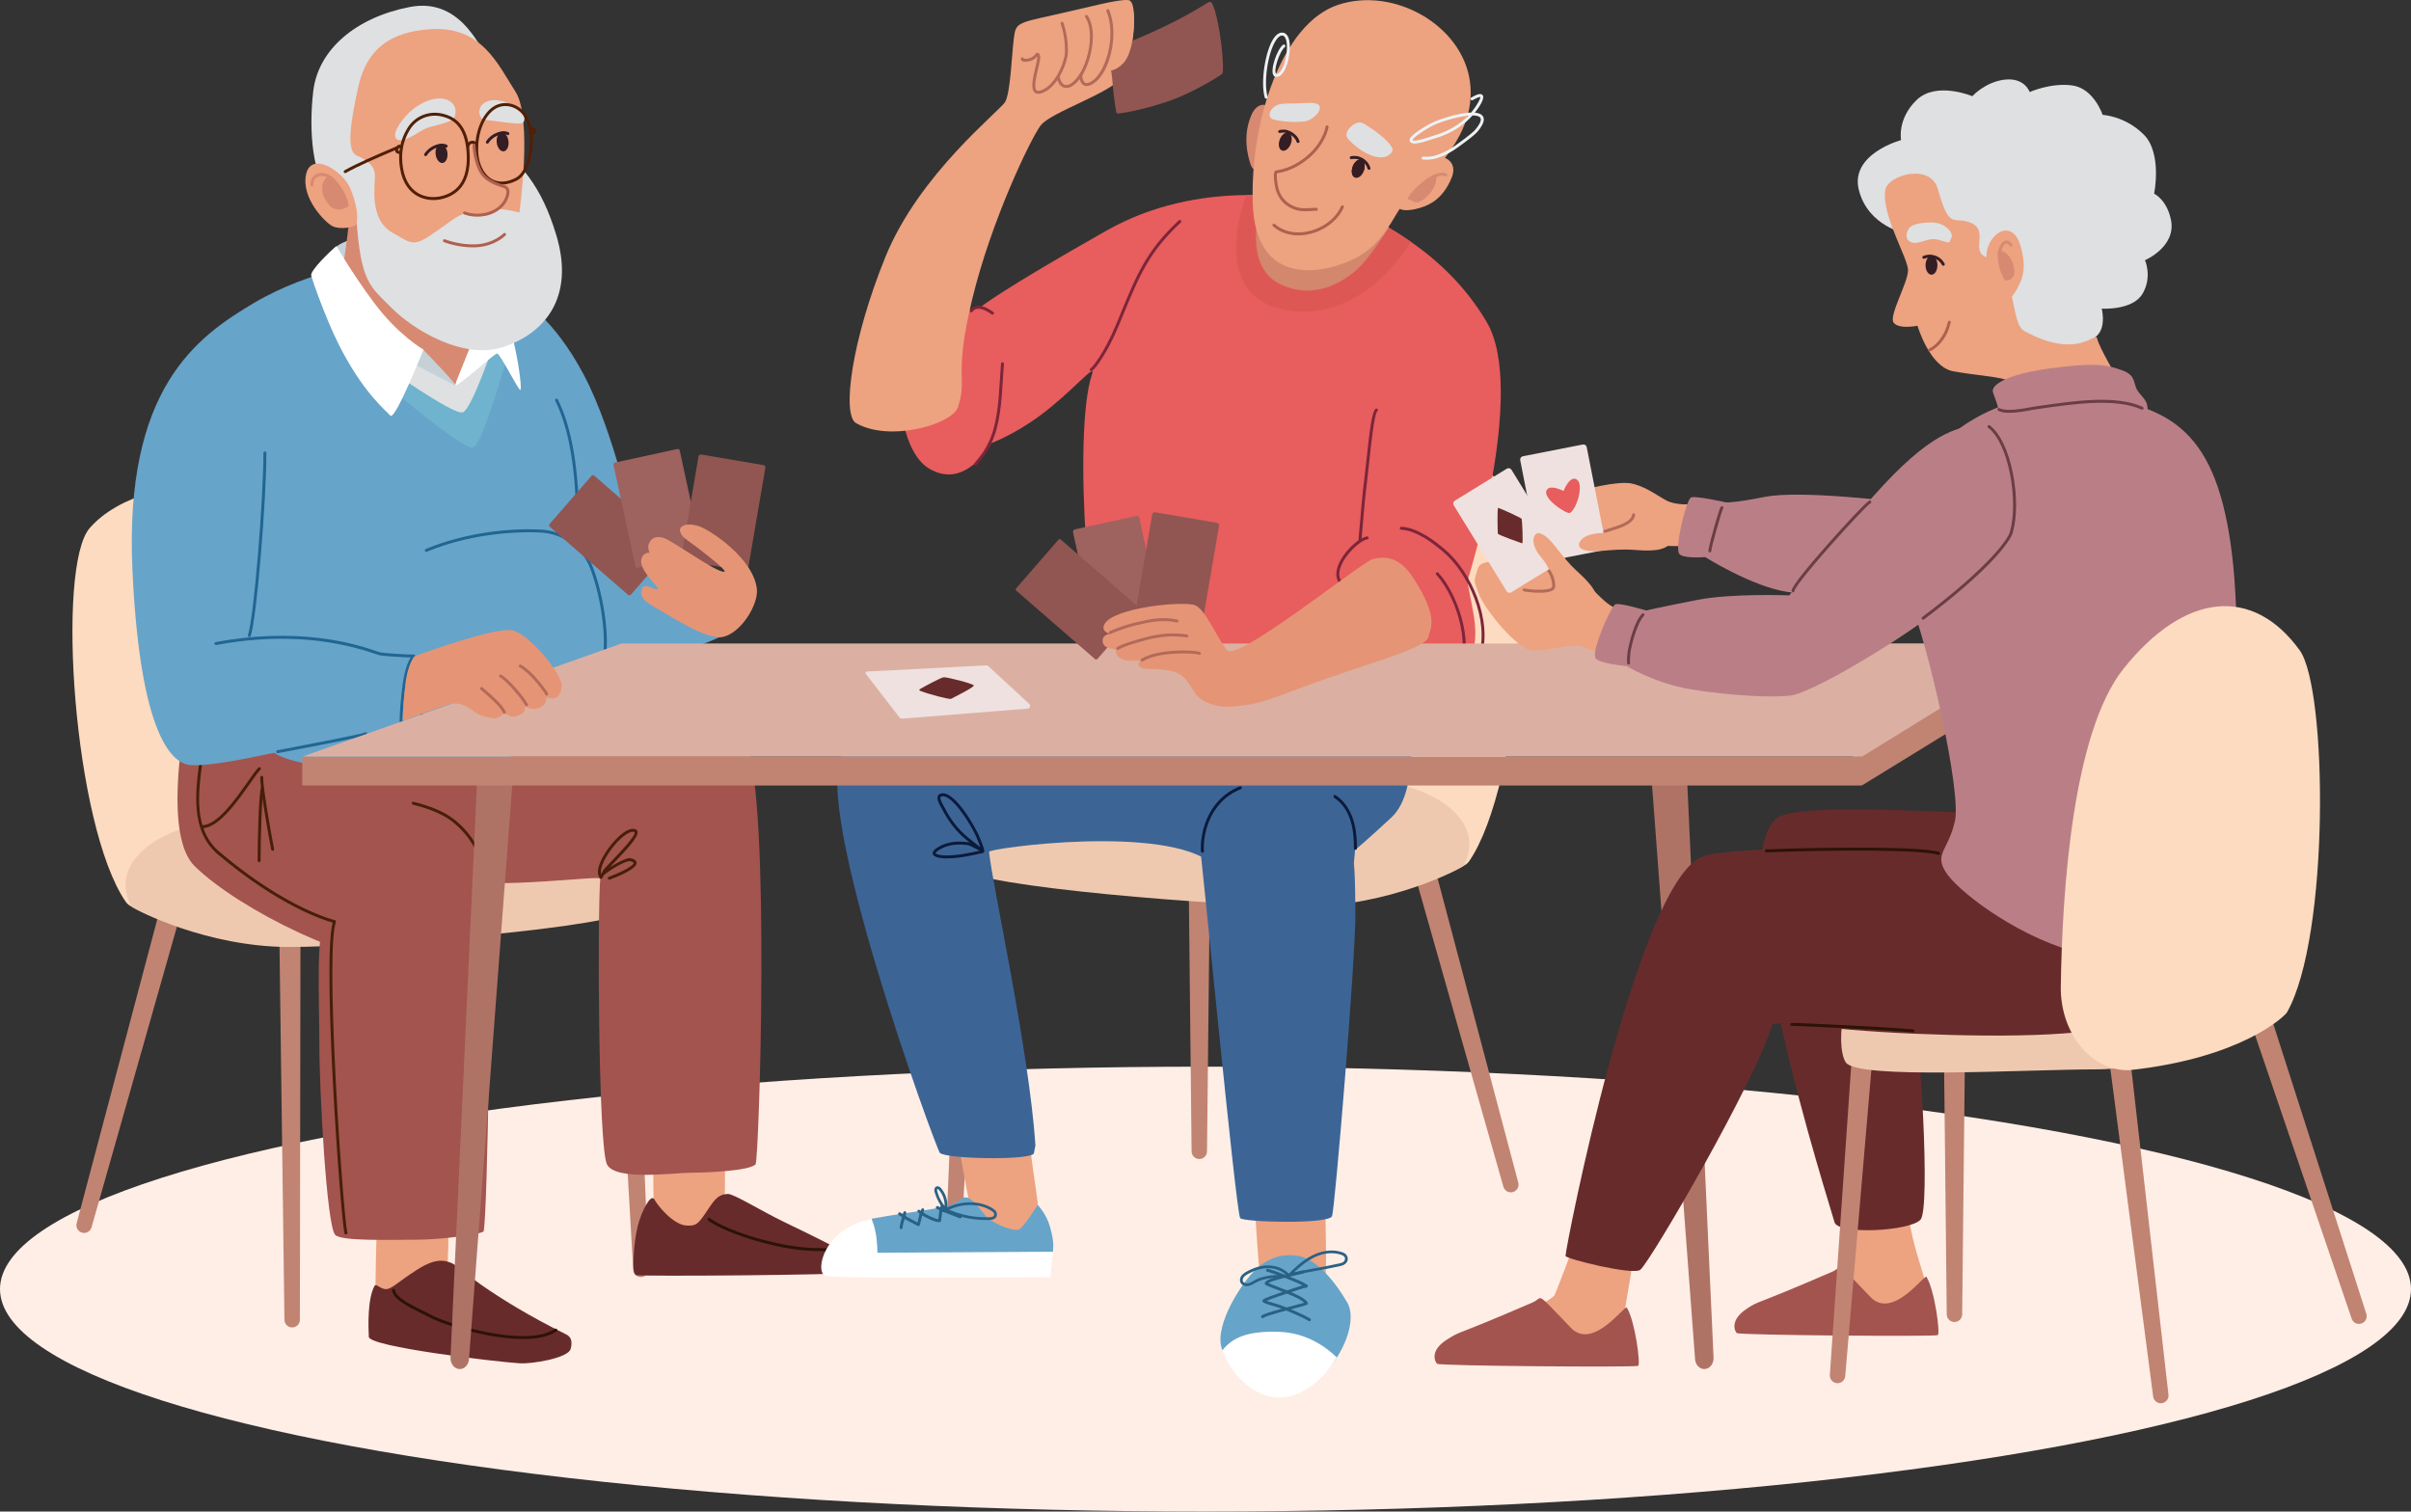 <?xml version="1.0" encoding="UTF-8"?>
<svg id="Ebene_2" data-name="Ebene 2" xmlns="http://www.w3.org/2000/svg" viewBox="0 0 2478.8 1554.23">
  <rect x="0" y="0" width="2478.8" height="1554.23" fill="#333333" stroke="none"/>
  <defs>
    <style>
      .cls-1 {
        fill: #216593;
      }

      .cls-2 {
        fill: #dbb0a2;
      }

      .cls-3, .cls-4 {
        fill: #fff;
      }

      .cls-5 {
        fill: #eda280;
      }

      .cls-6 {
        fill: #dd5854;
      }

      .cls-7 {
        fill: #6b3d45;
      }

      .cls-8 {
        fill: #d3876c;
      }

      .cls-9 {
        fill: #dee0e2;
      }

      .cls-10 {
        fill: #915651;
      }

      .cls-11 {
        fill: #2b1305;
      }

      .cls-12 {
        fill: #67a4c9;
      }

      .cls-13 {
        fill: #3c6596;
      }

      .cls-14 {
        fill: #edf2f4;
      }

      .cls-15 {
        fill: #fddbc0;
      }

      .cls-16 {
        fill: #af7366;
      }

      .cls-17 {
        fill: #9e625f;
      }

      .cls-18 {
        fill: #296184;
      }

      .cls-19 {
        fill: #ffeee6;
      }

      .cls-4 {
        isolation: isolate;
      }

      .cls-20 {
        fill: #e59576;
      }

      .cls-21 {
        fill: #c5d1d6;
      }

      .cls-22 {
        fill: #7c253a;
      }

      .cls-23 {
        fill: #511f07;
      }

      .cls-24 {
        fill: #e85d5d;
      }

      .cls-25 {
        fill: #a3544f;
      }

      .cls-26 {
        fill: #c18472;
      }

      .cls-27 {
        fill: #d88971;
      }

      .cls-28 {
        fill: #ba7f86;
      }

      .cls-29 {
        fill: #efc9af;
      }

      .cls-30 {
        fill: #6fb3ce;
      }

      .cls-31 {
        fill: #682b2b;
      }

      .cls-32 {
        fill: #efe1df;
      }

      .cls-33 {
        fill: #351d24;
      }

      .cls-34 {
        fill: #0c1a3a;
      }

      .cls-35 {
        fill: #af604e;
      }

      .cls-36 {
        fill: #b26a59;
      }

      .cls-37 {
        fill: #471f08;
      }
    </style>
  </defs>
  <g id="_Đĺćčě_čçîë_öčč" data-name="Đĺćčě_čçîë˙öčč">
    <g>
      <g>
        <ellipse class="cls-19" cx="1239.4" cy="1325.51" rx="1239.4" ry="228.73"/>
        <g>
          <g>
            <path class="cls-15" d="m143.81,932.66c-5.52,1.46-11.33-.72-14.56-5.42-53.62-78.01-71.72-344.84-36.96-384.35,58.19-66.13,229.87-60.3,306.82,18.81,94.63,97.28,100.51,276.85,100.51,276.85l-355.81,94.12Z"/>
            <path class="cls-26" d="m308.93,953.1l-.62,403.92c0,4.38-3.56,7.93-7.95,7.92-4.34,0-7.86-3.5-7.92-7.83l-5.33-403.89c-.08-6.03,4.74-10.97,10.77-11.05,6.03-.08,10.97,4.74,11.05,10.77,0,.03,0,.13,0,.16Z"/>
            <path class="cls-26" d="m651.01,924.41l15.84,380.5c.18,4.38-3.22,8.08-7.6,8.26-4.34.18-8-3.16-8.25-7.47l-21.78-380.21c-.34-6.02,4.25-11.17,10.27-11.52,6.02-.34,11.17,4.25,11.52,10.27,0,.04,0,.13,0,.17Z"/>
            <path class="cls-26" d="m417.67,945.52l-2.98,280.15c-.05,4.38-3.64,7.9-8.02,7.85-4.32-.05-7.8-3.55-7.85-7.85l-2.98-280.15c-.06-6.03,4.77-10.96,10.79-11.03,6.03-.06,10.96,4.77,11.03,10.79,0,.06,0,.17,0,.23Z"/>
            <path class="cls-26" d="m187.16,934.3l-93.05,327.71c-1.2,4.22-5.59,6.66-9.8,5.47-4.17-1.18-6.61-5.5-5.5-9.67l87.31-329.29c1.54-5.82,7.52-9.29,13.34-7.75,5.82,1.54,9.29,7.52,7.75,13.34-.01.04-.04.14-.05.18Z"/>
            <path class="cls-29" d="m135.2,932.29c4.41,3.53,77.59,41.44,162.23,41.44s340.33-20.28,352.67-38.79c12.34-18.52,4.41-59.07-44.97-74.06-17.64-5.36-41.48-10.6-64.83-15.13-49.5-9.6-100.02-12.93-150.36-9.97,0,0-125.43,3.35-176.57,10.4-50.53,6.97-102.27,41.14-78.18,86.11h0Z"/>
          </g>
          <g>
            <g>
              <g>
                <path class="cls-5" d="m387.4,1255.73c0,16.22-2.06,60.34-.98,83.73.8,17.29,31.42,9.94,33.65,9.62,12.62-1.8,12.02-30.83,24.6-33.35,3.28-.66,12.09,1.79,14.47-.6.44-.45,1.81-30.72,1.81-33.94v-27.26c0-.49.18-2.16-.6-2.42-.74-.24-4.51,2.24-5.42,2.42-9.94,1.99-21.83,3.03-31.95,3.03l-35.57-1.22Z"/>
                <g>
                  <path class="cls-31" d="m385.02,1322.24c-7.32,13.53-6.35,42.05-5.84,52.35.51,10.3,129.89,25.59,155.47,27.25,11.17.73,49.52-5.09,52.08-14.88,2.56-9.79-1.27-13.17-4.6-14.83-77.73-38.43-113.57-71.33-115.93-72.49-8.44-4.21-18.2-6.18-36.49,5.36-22.87,14.41-27.88,22.15-35.04,20.26-5.33-1.43-8.22-5.64-9.65-3.01Z"/>
                  <path class="cls-11" d="m537.79,1376.85c-11.95,0-24.5-1.66-35.31-3.66-26.81-4.97-50.94-13.42-58.81-17.57-2.98-1.57-6.13-3.13-9.47-4.78-14.66-7.24-29.81-14.74-31.1-23.88-.12-.83.46-1.6,1.29-1.71.83-.11,1.6.46,1.71,1.29,1.06,7.56,16.14,15.01,29.44,21.58,3.36,1.66,6.53,3.23,9.54,4.81,15.68,8.27,96.54,33.35,125.41,13.45.69-.48,1.63-.3,2.11.39.48.69.3,1.63-.39,2.11-8.57,5.91-21.13,7.96-34.43,7.96Z"/>
                </g>
              </g>
              <g>
                <path class="cls-5" d="m671.81,1185.66c0,22.38-.82,45.91,1.81,67.78.72,6.03-1.34,16.46,1.2,21.76,1.03,2.14,13.44-1.22,15.67-1.67,12.62-2.5,26.01-1.52,38.58-5.02,3.27-.92,12.09,2.46,14.47-.85.44-.6,1.81-42.41,1.81-46.84v-37.66c0-.68.18-2.99-.6-3.34-.74-.36-4.51,3.08-5.43,3.34-9.94,2.76-21.82,4.17-31.95,4.17l-35.57-1.67Z"/>
                <g>
                  <path class="cls-31" d="m672.8,1233.31c-1.79-3.55-5.37.43-7.36,3.68-8.86,14.39-12.67,31.85-13.94,53.67-.7,12.04-.42,18.75,2.32,20.41,2.75,1.65,215.32-.11,218.29-2.39,1.73-1.32.37-16.35-5.24-20.86-5.33-4.3-24.55-13.87-61.57-31.76-23.11-11.18-51.27-28.82-57.13-28.39-5.85.43-10.57,1.58-17.58,11.93-12.24,18.08-13.29,21.27-24.95,20.54-13.84-.88-30.02-21.23-32.84-26.83Z"/>
                  <path class="cls-11" d="m846.44,1286.48c-24.09,0-43.5-3.16-71.29-11.2-1.31-.38-32.23-9.37-47.15-20.32-.68-.5-.82-1.44-.33-2.12.5-.67,1.44-.82,2.12-.33,14.49,10.63,44.91,19.48,46.2,19.85,31.76,9.19,52.44,11.93,81.95,10.86.85-.02,1.54.62,1.57,1.46s-.62,1.54-1.46,1.57c-4.02.15-7.88.22-11.62.22Z"/>
                </g>
              </g>
              <g>
                <path class="cls-25" d="m335.8,890.41c-5.75.02-11.81.19-18.32.55-5.42.28-10.6.21-15.62-.13.11,6.2.5,12.44,1.29,18.79,2.35,18.83,27.86,2.61,35.22,20.8,9.44,23.32,8.55,35.14-2.77,23.54-11.32-11.57-7.17,82.75-7.27,117.21-.14,49.29,7.5,189.8,16.34,198.63,6.64,6.63,55.13,4.92,83.79,4.92,24.6,0,68.19-5.66,68.82-8.79,4.04-20.2,8.45-293.33,5.2-390.12-1.04-1,10.57-24.97,9.57-26.1-.82-.04-25.02-17.17-25.85-17.23-40.42-2.14-65.38,70.05-100.96,62.93-17.48-3.49-32.18-5.02-49.44-5Z"/>
                <path class="cls-25" d="m586.75,729.73c-54.23,1.95-39.77-.64-39.78-.26-.11,7.25-59.19,10.39-59.59,16.63-1.67,26.1-293.19-35.57-297.95,0-1.01,7.52-20.48,113.81,10.63,144.44,46.15,45.44,168.14,104.49,215.25,97.56,38.61-5.67,43.27-85.72,43-83.47,54.78,10.03,159.19-4.9,158.85-1.18-2.94,32.34-2.28,277.61,7.05,294.18,9.33,16.59,66.99,8.36,86.61,8.19,19.62-.15,59.48-2.07,65.97-8.55,3.66-3.65,15.54-374.53-9.26-431.39-14.09-32.3-60.76-40.49-180.79-36.15Z"/>
                <path class="cls-37" d="m208.07,851.52c-.84,0-1.52-.68-1.52-1.52s.68-1.52,1.52-1.52c15.24,0,34.07-26.83,46.53-44.58,4.71-6.71,8.43-12.01,11.04-14.62.59-.59,1.55-.59,2.14,0,.59.59.59,1.55,0,2.15-2.42,2.42-6.26,7.89-10.7,14.22-12.82,18.27-32.2,45.88-49.01,45.88Z"/>
                <path class="cls-37" d="m355.61,1269.25c-.69,0-1.31-.47-1.47-1.17-2.16-9.07-8.04-82.1-11.84-154.4-2.76-52.6-6.38-142.71-.3-165.04-8.98-2.46-55.16-16.99-118-70.13-28.53-24.12-23.11-64.44-18.76-96.83.59-4.42,1.16-8.6,1.63-12.68.1-.83.85-1.43,1.68-1.33.83.1,1.43.85,1.33,1.68-.48,4.1-1.04,8.29-1.64,12.73-4.47,33.31-9.54,71.06,17.71,94.11,69.2,58.52,117.8,69.79,118.28,69.9.42.09.79.36,1,.74.21.38.25.83.11,1.24-4.88,13.93-4.88,72.69-.02,165.45,3.78,72.16,9.63,144.91,11.76,153.86.19.81-.31,1.63-1.12,1.83-.12.03-.24.04-.35.04Z"/>
                <path class="cls-37" d="m626.47,904.55c-.62,0-1.19-.38-1.42-.99-.29-.79.11-1.66.89-1.95,14.28-5.31,25.74-11.73,25.53-14.31-.03-.38-.95-1.27-4.2-1.95-6.19.69-21.04,9.8-26.32,14.46-2.02,3.87-2.44,3.87-3.26,3.88h0c-.57,0-1.15-.36-1.41-.87-.15-.29-.26-.69-.21-1.2-4.27-6.24,2.51-18.69,5.77-23.95,7.55-12.22,22.26-28.07,31.34-25.05,1.19.4,1.99,1.24,2.27,2.37,1.29,5.22-9.69,17.15-24.17,32.2-1.5,1.56-3.03,3.14-4.38,4.57,7.14-4.61,16-9.1,20.33-9.46.14-.01.28,0,.42.02,1.63.33,6.58,1.32,6.85,4.72.48,6.05-17.02,13.49-27.5,17.39-.17.06-.35.1-.53.1Zm24.29-49.27c-6.3,0-18.02,10.5-26.35,23.98-5.13,8.3-7.46,15.45-6.44,19.28.14-.14.28-.28.43-.42.34-.65.74-1.44,1.21-2.41l.07-.15c.71-1.41,3.7-4.56,9.39-10.47,7.92-8.23,24.4-25.37,23.42-29.37-.02-.07-.03-.14-.29-.22-.44-.15-.92-.22-1.44-.22Z"/>
                <path class="cls-37" d="m501.7,911.45c-.73,0-1.38-.53-1.5-1.28-4.64-29.51-16.52-51.15-36.32-66.15-8.63-6.54-22.32-12.37-38.54-16.41-1.03-.26-2.2-.55-2.04-1.89.09-.76.75-1.33,1.52-1.33.21,0,.41.04.59.12.14.04.36.09.66.17,16.85,4.2,30.56,10.05,39.64,16.93,20.45,15.49,32.71,37.77,37.48,68.09.13.83-.44,1.6-1.26,1.73-.08.01-.16.02-.24.02Z"/>
                <g>
                  <path class="cls-37" d="m266.39,886.45c-.84,0-1.52-.68-1.52-1.52,0-21.48,1.2-67.47,3.4-75.16.23-.81,1.07-1.27,1.87-1.04.81.23,1.27,1.07,1.04,1.88-2.04,7.12-3.28,52.17-3.28,74.33,0,.84-.68,1.52-1.52,1.52Z"/>
                  <path class="cls-37" d="m280.33,874.8c-.71,0-1.34-.5-1.49-1.22-4.15-21.07-11.87-66.43-11.2-74.4.07-.83.8-1.45,1.64-1.38.83.07,1.45.8,1.38,1.64-.62,7.38,6.87,51.82,11.15,73.56.16.82-.37,1.62-1.19,1.78-.1.02-.2.03-.29.03Z"/>
                </g>
              </g>
            </g>
            <g>
              <path class="cls-21" d="m360.9,246.52s22.97-15.2,31.41,1.11c8.44,16.29-.39,49.49-6.5,46.3-29.97-15.69-49.27-26.31-49.27-26.31,0,0,2.67-8.29,8.75-13.55,6.09-5.28,15.6-7.55,15.6-7.55Z"/>
              <g>
                <path class="cls-12" d="m520.78,656.06c2.15,2.16,86.48,59.35,222.61-2.45,15.57-10.32-45.62-108.3-68.95-120.55-23.33-12.23-85.73-40.81-117.81-20.99-32.08,19.82-51.53,128.32-35.86,143.99Z"/>
                <path class="cls-12" d="m387.9,268.18s-68.34,8.68-126.8,43.33c-58.46,34.65-133.6,87.53-124.94,274.83,8.66,187.3,47.64,199.22,59.55,200.31,11.91,1.07,37.5-2.05,85.69-12.54,1.74-.92,10.99,14.92,104.89,17.33,93.9,2.4,187.8-20.07,209.47-44.14,21.67-24.07,31.29-60.99,24.86-109.15-6.42-48.16-38.51-86.69-38.51-86.69l69.82-9.62s-20.23-96.71-51.53-156.11c-31.3-59.38-64.35-77.55-64.35-77.55l-148.16-40Z"/>
                <path class="cls-30" d="m402.24,399.73s73.82,63.16,83.93,60.55c10.11-2.61,35.08-92.7,35.08-92.7l-13.26-14.31s-25.76,67.98-32.61,67.66c-6.85-.32-66.2-38.93-66.2-38.93l-6.93,17.73Z"/>
                <path class="cls-9" d="m395.02,376.51s70.49,50.15,80.6,47.54c10.11-2.61,36.54-83.52,36.54-83.52l-8.4-11.86s-32.72,71.23-37.77,66.59c-20.15-18.51-61.05-37.86-61.05-37.86l-9.93,19.11Z"/>
                <path class="cls-4" d="m468.51,396.2c5.32-.86,40.15-33.09,42.61-32.71,3.4.51,21.98,38.28,23.87,37.43,2.97-1.32-8.85-82.15-26.69-97.97-2.4-2.12-13.06-4.45-15.4-1.62-6.98,8.47-3.27,36.12-11.21,43.35-2.58,2.35-10.56-2.12-12.89.7l-.29,50.83Z"/>
                <path class="cls-1" d="m593.9,541.54c-.84,0-1.52-.68-1.52-1.52,0-56.29-7.25-99.33-21.55-127.93-.37-.75-.07-1.66.68-2.03s1.66-.07,2.03.68c14.51,29.02,21.87,72.52,21.87,129.29,0,.84-.68,1.52-1.52,1.52Z"/>
                <path class="cls-1" d="m621.05,681.57c-.1,0-.2-.01-.3-.03-.82-.17-1.35-.97-1.19-1.79.05-.27,5.22-26.98-5.42-71.17-1.94-8.04-4.31-15.9-7.06-23.36-7.98-21.65-28-36.42-50.99-37.63-14.52-.76-65.88-1.6-117.22,19.72-.77.32-1.66-.05-1.98-.82-.32-.77.05-1.66.82-1.98,35.05-14.55,79.36-22.01,118.54-19.95,24.2,1.27,45.27,16.82,53.67,39.61,2.79,7.57,5.2,15.54,7.17,23.7,10.81,44.91,5.66,71.37,5.44,72.48-.15.72-.78,1.21-1.48,1.21Z"/>
                <path class="cls-1" d="m256.36,655.07c-.16,0-.32-.03-.48-.08-.79-.26-1.22-1.12-.96-1.92,6.25-18.75,15.94-140.53,15.94-187.37,0-.84.68-1.52,1.52-1.52s1.52.68,1.52,1.52c0,47.01-9.78,169.4-16.1,188.33-.21.64-.8,1.04-1.44,1.04Z"/>
                <path class="cls-1" d="m416.85,760.32c-.39,0-.76-.06-1.1-.16-3.78-1.1-7.49-7.78-2.54-50.04l.2-1.69c1.69-15.05,4.79-26.35,8.84-32.39-8.01-.18-27.86-1.36-32.27-2.37-.86-.19-2.3-.69-4.48-1.43-49.47-16.94-104.38-19.98-163.22-9.04-.82.15-1.61-.39-1.77-1.21-.15-.82.39-1.62,1.21-1.77,38.02-7.07,74.89-8.36,109.58-3.83,27.92,3.65,47.02,10.19,55.18,12.98,2.01.69,3.46,1.19,4.17,1.35,5.33,1.22,32.59,2.53,34.28,2.31,1.14-.22,1.64.46,1.8.76.36.67.21,1.35-.46,2.04-4.43,4.56-8.02,16.57-9.85,32.94l-.2,1.71c-4.9,41.88-.95,46.39.37,46.78.67.19,4.61,0,15.73-23.1.36-.75,1.27-1.07,2.02-.71.75.36,1.07,1.27.71,2.02-10.07,20.93-15.09,24.86-18.21,24.86Z"/>
                <path class="cls-1" d="m285.48,774.46c-.71,0-1.35-.5-1.49-1.23-.16-.82.38-1.62,1.2-1.78,2.48-.48,5.8-1.11,9.71-1.85,23.08-4.4,77.12-14.7,80.43-16.48.74-.4,1.66-.12,2.05.62.4.74.12,1.66-.62,2.05-3.09,1.66-34.73,7.92-81.3,16.79-3.9.74-7.22,1.38-9.7,1.85-.1.02-.19.03-.29.03Z"/>
                <path class="cls-27" d="m349.25,291.13c5.44-21.05,11.46-77.6,13.15-98.31,1.69-20.71,145.9,79.33,145.9,79.33,0,0,3.24,16.61-12.97,55.53-12.01,28.82-22.13,54.3-26.21,64.53-1.43,3.57-1.48,3.5-1.48,3.5,0,0-123.83-83.52-118.4-104.57Z"/>
                <path class="cls-21" d="m435.11,359.43s38.75,40.04,32.64,36.85c-29.97-15.71-49.59-25.76-49.59-25.76l16.96-11.09Z"/>
                <path class="cls-4" d="m319.95,283.37c-1.32-5.3,21.09-26.48,25.06-29.65,1.33-1.05,1.38-.03,1.38-.03,0,0,14.77,26.08,37.86,57.18,25.08,33.8,51.15,48.63,51.15,48.63,0,0-29.16,73.17-34.01,67.87-4.85-5.3-28.66-24.26-53.36-73.64-13.58-27.17-26.93-65.75-28.08-70.35Z"/>
              </g>
              <g>
                <path class="cls-9" d="m494.77,133.66c-18.22-14.66,24.79-43.8,13.22-61.16-11.57-17.36-31.4-76.04-86.78-65.3-55.37,10.75-94.22,43.8-99.18,86.77-4.96,42.99,0,85.97,15.7,104.14,15.7,18.19,27.42,6.11,28.7,25.93,4.34,67.16,14.41,70.54,36.25,92.62,21.84,22.08,72.95,53.5,114.27,40.27,41.32-13.21,74.97-49.72,54.83-115.71-15.07-49.4-34.87-73.68-77.02-107.56Z"/>
                <path class="cls-5" d="m533.97,218.62s13.84-96.85-4.1-124.52c-17.94-27.68-34.34-67.65-87.63-64.06-40.52,2.72-65.08,19.97-73.8,58.93-8.31,37.17-12.3,66.1-2.05,70.73,10.25,4.6,17.94,9.73,18.96,18.96,1.03,9.23-7.17,46.11,17.94,60.47,25.11,14.36,20.99,16.24,60.96-12.47,29.23-20.99,69.72-8.03,69.72-8.03Z"/>
                <path class="cls-9" d="m466.93,121.13c4.2-9.43-.83-18.51-12.48-19.77-11.65-1.24-31.84,6.67-45.15,28.71-6.57,10.9-2.29,17.29,8.74,12.7,11.03-4.58,15.61-10,24.34-12.27,8.74-2.29,22.89-5.62,24.55-9.38Z"/>
                <path class="cls-9" d="m497.04,106.46c-6.64,4.88-4.97,15.97,1.4,16.72,15.09,1.76,32.21,4.59,37.06,3.7,7.71-1.41,3.03-15.16-10.23-20.06-13.25-4.9-21.59-5.25-28.24-.36Z"/>
                <path class="cls-5" d="m476.64,220.31s20.51,5.32,31.14-1.52c10.64-6.84,13.29-15.2,12.15-21.27-1.14-6.09-30.76-23.17-30.76-23.17l-12.53,45.96Z"/>
                <path class="cls-5" d="m360.38,194.26c-7.48-18.38-40.6-39.55-45.73-14.77-5.06,24.47,19.54,49.04,26.99,52.97,7.44,3.93,23.44,1.49,24.97-2.13,1.61-7.05.48-19.63-6.23-36.07Z"/>
                <path class="cls-33" d="m447.89,158.62c-.61-5.36,1.61-9.98,4.95-10.37,3.35-.38,6.55,3.65,7.16,8.98.61,5.34-1.61,9.98-4.95,10.35-3.35.39-6.55-3.63-7.16-8.96Z"/>
                <path class="cls-33" d="m510.7,146.61c-.61-5.34,1.61-9.98,4.95-10.35,3.34-.38,6.55,3.65,7.16,8.98.61,5.34-1.61,9.98-4.95,10.35-3.35.38-6.55-3.65-7.16-8.98Z"/>
                <g>
                  <path class="cls-23" d="m515.93,189.79c-5.47,0-9.73-1.75-12.81-3.73-9.62-6.19-15.18-19.43-14.52-34.57.28-19.09,8.68-36.73,20.42-42.9,11.76-6.18,25.19-.62,31.38,8.31,7.3,10.55,9.42,29.71,5.15,46.61-2.78,11.03-7.83,18.9-14.22,22.15-5.91,3.01-11.04,4.13-15.41,4.13Zm3.71-80.79c-3.07,0-6.2.7-9.21,2.28-10.81,5.68-18.54,22.24-18.8,40.28,0,.01,0,.03,0,.04-.62,14.07,4.41,26.3,13.13,31.91,6.97,4.49,15.69,4.3,25.2-.55,5.6-2.85,10.09-10.02,12.66-20.19,4-15.85,2.02-34.42-4.71-44.14-3.85-5.55-10.86-9.63-18.27-9.63Zm-29.52,42.53h0,0Z"/>
                  <path class="cls-23" d="m445.59,205.69c-4.19,0-8.33-.7-12.18-2.14-11.93-4.46-19.79-15.35-22.13-30.64-1.55-10.11-2.38-25.46,8.13-42.03h0c7.31-11.5,23.92-20.02,43.12-11.52,13.63,6.02,20.51,20.78,20.45,43.86-.05,18.89-6.96,28.69-12.74,33.59-6.81,5.78-15.82,8.88-24.64,8.88Zm-23.62-73.18c-9.97,15.71-9.17,30.32-7.7,39.94,2.16,14.16,9.33,24.2,20.19,28.26,10.99,4.11,24.57,1.61,33.8-6.22,5.3-4.48,11.62-13.55,11.67-31.28.06-21.77-6.21-35.59-18.64-41.08-17.56-7.77-32.7-.07-39.33,10.37h0Z"/>
                  <path class="cls-23" d="m481.15,151.74s-.03,0-.04,0c-.84-.02-1.5-.72-1.48-1.56.08-3.05,2.87-5.17,5.52-5.45,2.95-.31,5.34,1.46,6.1,4.53.2.81-.29,1.64-1.11,1.84-.81.2-1.64-.29-1.84-1.11-.54-2.16-2-2.33-2.83-2.24-1.33.14-2.78,1.19-2.81,2.52-.02.82-.7,1.48-1.52,1.48Z"/>
                  <path class="cls-23" d="m354.9,177.99c-.53,0-1.04-.28-1.32-.77-.41-.73-.15-1.65.57-2.07,12.92-7.3,33.11-15.93,45.17-21.08,3.18-1.36,6.25-2.67,8.34-3.6,1.12-1.36,2.59-1.97,3.93-1.64.63.16,1.13.73,1.18,1.38.07.87.09,1.19-3.1,2.67-.44.76-.54,1.54-.36,1.89.19.38.98.42,1.31.42.84,0,1.52.68,1.52,1.52s-.68,1.52-1.52,1.52c-2.64,0-3.68-1.36-4.06-2.17-.24-.52-.36-1.07-.37-1.62-1.52.66-3.38,1.46-5.67,2.43-12,5.13-32.1,13.72-44.87,20.93-.24.13-.49.2-.74.2Z"/>
                  <path class="cls-23" d="m546.77,139.44c-.59,0-1.15-.35-1.4-.93-.33-.77.04-1.66.81-1.99,1.56-.66,2.06-1.45,2.02-1.98-.03-.29-.22-.5-.38-.53-.22-.06-.56.24-.85.73-.42.72-1.35.97-2.07.54-.72-.42-.97-1.35-.54-2.07,1-1.71,2.54-2.51,4.13-2.16,1.47.33,2.6,1.65,2.75,3.22.07.77,0,3.42-3.86,5.05-.19.08-.39.12-.59.12Z"/>
                </g>
                <path class="cls-35" d="m490.58,222.77c-4.73,0-9.4-.81-13.53-2.44-.78-.31-1.16-1.19-.85-1.97.31-.78,1.19-1.16,1.97-.85,8.65,3.42,19.84,2.89,28.52-1.35,4.77-2.33,10.96-6.83,13.38-15.07,1.71-5.81-.25-7.26-2.63-7.97-11.74-3.48-19.37-8.11-23.35-14.15-7.52-11.43-8.29-28.98-8.32-29.73-.03-.84.62-1.54,1.46-1.57.85-.04,1.54.62,1.58,1.45,0,.17.77,17.46,7.82,28.18,3.52,5.34,10.81,9.69,21.68,12.91,4.96,1.47,6.53,5.42,4.68,11.73-2.16,7.36-7.33,13.21-14.96,16.94-5.27,2.57-11.4,3.88-17.43,3.88Z"/>
                <path class="cls-35" d="m486.11,254.34c-16.11,0-29.15-5.17-29.73-5.41-.78-.31-1.15-1.2-.84-1.97.31-.78,1.2-1.15,1.97-.84.15.06,14.96,5.92,31.93,5.11,17.9-.85,28.11-11.13,28.22-11.24.58-.6,1.54-.61,2.14-.03.6.58.61,1.54.03,2.14-.45.46-11.16,11.24-30.24,12.15-1.17.06-2.33.08-3.47.08Z"/>
                <g>
                  <path class="cls-27" d="m356.92,212.01c-.71,0-1.35-.5-1.49-1.23-2.05-10.53-11.5-24.85-18.73-28.38-3.9-1.9-8.07-1.97-10.89-.17-2.45,1.56-3.71,4.33-3.64,7.99.02.84-.65,1.53-1.49,1.55-.01,0-.02,0-.03,0-.82,0-1.5-.66-1.52-1.49-.09-4.71,1.7-8.47,5.04-10.61,3.76-2.4,8.94-2.4,13.86,0,8.19,4,18.09,18.84,20.37,30.53.16.82-.38,1.62-1.2,1.78-.1.02-.2.03-.29.03Z"/>
                  <path class="cls-27" d="m338.04,180.63s-10.13,5.82-5.64,20.19c1.14,3.66,4.7,9.03,7.48,11.5,4.85,4.31,11.51,3.72,17.14.59.93-.52,1.34-1.64.94-2.63l-2.4-5.83s-11.98-23.75-17.51-23.83Z"/>
                </g>
                <path class="cls-33" d="m437.59,160.52c-.26,0-.53-.07-.77-.21-.72-.42-.96-1.35-.54-2.08.49-.83,5.08-8.2,15.35-10.25,4.61-.92,7.72.87,7.85.95.72.42.96,1.35.54,2.08s-1.35.96-2.08.54c-.08-.05-2.3-1.27-5.72-.59-8.97,1.79-12.91,8.1-13.33,8.82-.28.48-.79.75-1.31.75Z"/>
                <path class="cls-33" d="m501.06,147.71c-.26,0-.53-.07-.77-.21-.72-.42-.96-1.35-.54-2.08.49-.83,5.09-8.2,15.35-10.25,4.61-.92,7.72.87,7.85.95.72.42.96,1.35.54,2.08s-1.36.96-2.08.54c-.08-.05-2.3-1.27-5.72-.59-8.97,1.79-12.91,8.1-13.33,8.82-.28.48-.79.75-1.31.75Z"/>
              </g>
              <g>
                <path class="cls-23" d="m729.15,607.37c-10.48,0-52.14-30.2-60.63-36.96-.66-.52-.76-1.48-.24-2.13.52-.65,1.48-.76,2.13-.24,16.13,12.84,52.91,37.56,58.95,36.29.82-.18,1.62.35,1.8,1.17.17.82-.35,1.62-1.17,1.8-.25.05-.53.08-.84.08Z"/>
                <path class="cls-23" d="m719.37,627.62c-.1,0-.2,0-.29-.03-10.81-2.13-28.75-12.53-41.89-20.88-.71-.45-.92-1.39-.47-2.09.45-.71,1.39-.92,2.09-.47,12.92,8.21,30.49,18.42,40.84,20.46.82.16,1.36.96,1.19,1.78-.14.72-.78,1.22-1.49,1.22Z"/>
                <path class="cls-10" d="m565.11,538.77l42.95-49.4c.77-.88,2.1-.98,2.99-.21l80.35,69.85c.88.77.98,2.1.21,2.99l-42.95,49.4c-.77.88-2.1.98-2.99.21l-80.35-69.85c-.88-.77-.98-2.1-.21-2.99Z"/>
                <path class="cls-17" d="m632.37,475.6l63.97-13.89c1.14-.25,2.27.48,2.52,1.62l22.59,104.04c.25,1.14-.48,2.27-1.62,2.52l-63.97,13.89c-1.14.25-2.27-.48-2.52-1.62l-22.59-104.04c-.25-1.14.48-2.27,1.62-2.52Z"/>
                <path class="cls-10" d="m720.97,467.32l63.94,10.95c1.31.23,2.2,1.47,1.97,2.79l-17.87,104.34c-.22,1.31-1.47,2.2-2.79,1.97l-63.94-10.95c-1.31-.22-2.2-1.47-1.97-2.79l17.87-104.34c.22-1.31,1.47-2.2,2.79-1.97Z"/>
                <path class="cls-20" d="m743.27,654.91c18.69-4.08,36.78-33.52,34.87-49.53-3.77-31.7-48.59-60.67-59.18-64.17-15.1-4.98-21.01.83-19.78,5,1.96,6.63,5.96,7.87,16.46,15.84,15.45,11.73,33.18,26.01,28.76,25.95-9.14-.13-52.3-31.53-61.68-34.71-5.86-1.97-12.38-1.8-15.55,5.6-2.09,4.87,1.21,10.86,1.06,9.96-.15-.9-6.8-1.41-8.82,5.88-2.79,10.11,15.02,26.7,16.23,28.99,3.96,7.53-12.18-5.75-15.27.75-3.53,7.42.58,13.34,12.38,19.62,11.8,6.29,53.14,34.57,70.51,30.82Z"/>
              </g>
            </g>
          </g>
          <g>
            <path class="cls-16" d="m490.9,794.19h36.75l-45.39,602.5c-.09,6.13-4.34,11.04-9.55,11.04h0c-5.21,0-9.46-4.91-9.55-11.04l27.75-602.5Z"/>
            <path class="cls-16" d="m1697.39,792.52h36.75l27.64,604.17c-.09,6.13-4.34,11.04-9.55,11.04h0c-5.21,0-9.46-4.91-9.55-11.04l-45.29-604.17Z"/>
          </g>
          <g>
            <path class="cls-5" d="m1960.18,1235.68c6.39,57.36,23.51,79.77,20.88,101.64-.73,6.03-4.45,8.17-7.01,13.47-1.01,2.14-13.44-1.24-15.67-1.67-12.63-2.5-26.01-1.54-38.58-5.02-3.27-.92-64.83-12.74-67.21-16.05-.43-.6,47.97-19.69,50.32-30.65,1-4.66-4.94-63.3-4.15-63.66.75-.36,18.04-14.11,18.96-13.85l42.47,15.78Z"/>
            <path class="cls-25" d="m1980.7,1312.93c8.57,14.39,14.26,58.25,11.61,59.9-2.67,1.67-203.78.15-206.66-2.1-1.67-1.33-8.19-13,10.62-25.29,13.36-8.72,3.68-1.5,87.54-37.81,11.76-5.09,1.28-13.28,39.44,26.17,22.72,23.51,55.53-24.13,57.44-20.88Z"/>
            <path class="cls-31" d="m2124.2,840.54c-21.87,1.99-271.52-19.9-297.26.64-59.6,47.58,55.86,401.91,59.08,415.38,3.21,13.49,78.66,9.36,88.6-2.57,9.94-11.93.64-183.6-10.92-250.38-1.15-6.6,7.78,5.66,107.22,9.64,99.44,3.96,57.39,3.7,80.25-12.21,22.87-15.9,63.57-109.13,63.57-109.13,0,0-68.66-53.35-90.53-51.35Z"/>
          </g>
          <g>
            <path class="cls-26" d="m2188.14,1071.52l41.31,362.53c.5,4.35-2.63,8.29-6.99,8.78-4.31.49-8.21-2.57-8.77-6.86l-47.22-361.81c-.78-5.98,3.43-11.45,9.41-12.23,5.98-.78,11.45,3.43,12.23,9.41,0,.04.02.14.02.18Z"/>
            <path class="cls-26" d="m1928.46,1047.79l-31.34,367.23c-.37,4.37-4.21,7.6-8.58,7.23-4.32-.37-7.54-4.14-7.24-8.45l25.4-367.69c.42-6.01,5.63-10.55,11.64-10.13,6.01.42,10.55,5.63,10.13,11.64,0,.04-.01.14-.01.18Z"/>
            <path class="cls-26" d="m2020.33,1071.34l-2.98,280.15c-.05,4.38-3.64,7.9-8.02,7.85-4.32-.05-7.8-3.55-7.85-7.85l-2.98-280.15c-.06-6.03,4.77-10.96,10.79-11.03,6.03-.06,10.96,4.77,11.03,10.79,0,.06,0,.17,0,.23Z"/>
            <path class="cls-26" d="m2330.47,1031.83l102.4,319.12c1.34,4.17-.96,8.64-5.13,9.98-4.13,1.32-8.54-.91-9.94-5l-108.05-317.25c-1.94-5.7,1.11-11.9,6.81-13.85,5.7-1.94,11.9,1.11,13.85,6.81.01.04.05.14.06.18Z"/>
            <path class="cls-29" d="m2341.33,1041.42c-3.89,3.53-110.35,58.14-185.01,58.14s-248,11.01-258.89-7.51c-10.89-18.52-3.89-90.36,39.67-105.35,15.56-5.36,36.59-10.6,57.19-15.13,43.67-9.6,88.23-12.93,132.64-9.97,0,0,110.65,3.35,155.76,10.4,44.57,6.97,79.91,24.44,58.65,69.41h0Z"/>
          </g>
          <g>
            <path class="cls-15" d="m1495.97,890.9c5.52,1.46,11.33-.72,14.56-5.42,53.62-78.01,71.72-344.84,36.96-384.35-58.19-66.13-229.87-60.3-306.82,18.81-94.63,97.28-100.51,276.85-100.51,276.85l355.81,94.12Z"/>
            <path class="cls-26" d="m1352.68,911.47l-5.33,403.89c-.06,4.38-3.66,7.89-8.04,7.83-4.34-.06-7.82-3.6-7.83-7.92l-.62-403.92c0-6.03,4.87-10.92,10.89-10.93,6.03,0,10.92,4.87,10.93,10.89,0,.03,0,.13,0,.16Z"/>
            <path class="cls-26" d="m1010.58,883.73l-21.78,380.21c-.25,4.38-4,7.72-8.38,7.47-4.33-.25-7.65-3.93-7.47-8.25l15.84-380.5c.25-6.02,5.33-10.7,11.36-10.45,6.02.25,10.7,5.33,10.45,11.36,0,.04,0,.13,0,.17Z"/>
            <path class="cls-26" d="m1243.94,903.76l-2.98,280.15c-.05,4.38-3.64,7.9-8.02,7.85-4.32-.05-7.8-3.55-7.85-7.85l-2.98-280.15c-.06-6.03,4.77-10.96,10.79-11.03,6.03-.06,10.96,4.77,11.03,10.79,0,.06,0,.17,0,.23Z"/>
            <path class="cls-26" d="m1473.67,886.77l87.31,329.29c1.12,4.24-1.4,8.58-5.64,9.7-4.19,1.11-8.49-1.35-9.67-5.5l-93.05-327.71c-1.65-5.8,1.72-11.83,7.52-13.48s11.83,1.72,13.48,7.52c.01.04.04.14.05.18Z"/>
            <path class="cls-29" d="m1504.58,890.54c-4.41,3.53-77.59,41.44-162.23,41.44s-340.33-20.28-352.67-38.79c-12.34-18.52-4.41-59.07,44.97-74.06,17.64-5.36,41.48-10.6,64.83-15.13,49.5-9.6,100.02-12.93,150.36-9.97,0,0,125.43,3.35,176.57,10.4,50.53,6.97,102.27,41.14,78.18,86.11h0Z"/>
          </g>
          <g>
            <g>
              <g>
                <g>
                  <path class="cls-5" d="m1363.32,1224.78c-2.24,22.27,2.61,83.71-2.2,105.23-1.32,5.92-62.53,3.12-64.58-.41-.38-.64-8.85-111.5-7.59-124,.08-.68,52.16,1.26,52.97.98l21.4,18.21Z"/>
                  <g>
                    <path class="cls-12" d="m1292.61,1303.89c-15.24,13.42-43.65,57.39-36.79,81.7,6.86,24.33,39.29,58.63,77.96,44.91,38.67-13.72,66.72-71.1,49.89-93.56,0,0-23.71-42.62-50.57-45.85-19.69-2.39-32.56,5.83-40.49,12.8Z"/>
                    <path class="cls-3" d="m1315.2,1369.45c-32.41-1.09-47.97,5.71-58.72,19.26,8.61,24.01,38.26,58.42,75.27,45.28,17.51-6.22,32.6-21.48,42.58-38.29-11.26-10.88-31.19-25.29-59.13-26.25Z"/>
                    <path class="cls-18" d="m1346.24,1358.51c-.27,0-.53-.07-.78-.22-6.94-4.17-25.46-12.17-34.15-14.77-.45-.13-1.06-.31-1.77-.51-9.92-2.82-11.76-3.71-11.58-5.58.12-1.25.2-2.08,19.85-8.78,9.09-3.1,18.51-6.11,21.29-6.95-8.08-4.34-32.35-13.18-35.71-13.96-.5.06-1.02-.13-1.36-.55-.47-.57-.46-1.44.03-2,.77-.88,1.09-1.24,18.2,5.25,5.08,1.93,17.38,6.7,21.71,9.41,1.9,1.02,2.61,1.41,2.61,2.45,0,.06,0,.11,0,.17-.17,1.58-1.96,1.77-3.69,1.96-.23.02-.42.04-.53.06-4.71,1.38-30.85,9.88-38.03,13.1,2.31.88,6.27,2.01,8.04,2.51.73.21,1.35.38,1.81.52,8.86,2.65,27.75,10.82,34.85,15.07.72.43.95,1.36.52,2.08-.28.47-.79.74-1.3.74Z"/>
                    <path class="cls-18" d="m1298.03,1355.37c-.48,0-.96-.23-1.25-.66-.48-.69-.3-1.63.39-2.11,3.66-2.52,18.3-6.42,34.27-10.53,3.66-.94,7.41-1.91,9.47-2.5-4.22-4.42-20.29-10.55-29.31-13.99-10.43-3.98-11.39-4.39-11.24-6.05.35-3.69,9.44-6.34,29.69-10.87,4.37-.98,8.14-1.82,9.33-2.28.78-.3,1.66.09,1.96.87.3.78-.09,1.66-.87,1.96-1.4.54-4.9,1.32-9.76,2.41-7.14,1.6-23.07,5.17-26.7,7.68,1.73.8,5.24,2.14,8.67,3.45,16.27,6.21,29.91,11.77,31.96,17.04.16.4.13.88-.07,1.26q-.45.87-12.39,3.96c-11.14,2.87-29.79,7.67-33.31,10.09-.26.18-.56.27-.86.27Z"/>
                  </g>
                </g>
                <g>
                  <path class="cls-5" d="m1059.09,1170.29c-.7,22.37,12.35,76.83,9.04,98.62-.91,5.99-62.18,7.39-64.46,4.01-.42-.61-21.53-107.81-21.14-120.36.02-.68,13.09,21.05,13.88,20.72.75-.31,4.41,3.22,5.32,3.51,9.85,3.07,21.68,4.87,31.8,5.19l25.56-11.7Z"/>
                  <g>
                    <path class="cls-3" d="m1081.32,1276.89c.77,4.25,1.15,7.91,1.01,10.67-.2,4.04-2.28,25.61-2.28,25.61,0,0-222.29,2.24-231.82-1.56-10.38-4.16-1.98-48.87,48.85-58.31,46.14-8.57,81.7-9.19,90.77-18.55,9.06-9.36,20.33,11.03,27.76,18.19,7.43,7.15,27.27,14.75,32.45,12.49,5.18-2.26,19.33-25.22,19.33-25.22,0,0,8.79,7.96,13.93,36.68Z"/>
                    <path class="cls-12" d="m994.45,1231.43c-2.45-.7-4.85-.21-7.12,2.13-9.07,9.38-44.53,10.94-90.67,19.51-1.33.24.59,1.18,3.08,11.94,2.49,10.74,2.32,23.12,2.32,23.12l180.67-1.04c-.58-4.12,2.15-6.74-3.27-25.86-3.82-13.49-12.58-22.22-12.58-22.22,0,0-14.18,22.96-19.36,25.24-5.18,2.26-25.02-5.33-32.45-12.49-5.57-5.36-13.29-18.2-20.63-20.33Z"/>
                    <path class="cls-18" d="m926.55,1263.81c-.56,0-1.09-.31-1.36-.84-.25-.49-.82-1.65,2.46-12.23.13-.43.45-.78.87-.95.42-.17.89-.15,1.29.06l13.46,7.13,2.44-9.85c.12-.47.45-.85.89-1.04.45-.18.95-.15,1.36.1l.48.29c5.84,3.44,12.78,6.76,16.28,7.13.1-.76.22-1.81.32-2.72.19-1.65.4-3.51.61-4.96.32-2.23.54-3.85,2.16-3.74q.35.01,10.74,4.05c3.46,1.34,7,2.72,9.23,3.58.78.3,1.17,1.18.88,1.96-.3.78-1.18,1.18-1.96.88-2.24-.86-5.78-2.23-9.25-3.58-3.23-1.26-6.77-2.63-8.71-3.37-.23,1.51-.51,3.91-.7,5.54-.58,5.03-.6,5.23-1.88,5.38-4.34.58-13.27-4.09-18.01-6.79l-2.42,9.77c-.11.45-.43.83-.85,1.02-.43.19-.92.17-1.33-.04l-13.54-7.17c-1.08,3.66-2.05,7.49-2.02,8.45.22.7-.1,1.47-.77,1.81-.22.11-.45.16-.68.16Zm39.23-10.2s-.02,0-.02,0c0,0,.02,0,.02,0Z"/>
                    <path class="cls-18" d="m948.59,1249.54c-.29,0-.57-.09-.82-.26l-3.95-2.8c-.64-.45-.79-1.34-.34-1.98.46-.64,1.34-.79,1.98-.34l3.95,2.8c.64.46.79,1.34.34,1.98-.28.39-.72.6-1.16.6Z"/>
                    <path class="cls-18" d="m946.91,1250.07c-.18,0-.36-.03-.54-.1-.78-.3-1.18-1.17-.88-1.96l1.75-4.61c.3-.78,1.17-1.18,1.96-.88.78.3,1.18,1.17.88,1.96l-1.75,4.61c-.23.61-.81.98-1.42.98Z"/>
                    <path class="cls-18" d="m969.52,1245.97c-.22,0-.45-.05-.66-.15l-5.83-2.83c-.75-.37-1.07-1.27-.7-2.03s1.27-1.07,2.03-.7l5.83,2.83c.75.37,1.07,1.27.7,2.03-.26.54-.8.85-1.37.85Z"/>
                    <path class="cls-18" d="m967.42,1246.53c-.11,0-.23-.01-.34-.04-.82-.19-1.32-1-1.14-1.82l1.17-5.05c.19-.82,1.01-1.32,1.82-1.14.82.19,1.32,1,1.14,1.82l-1.17,5.05c-.16.7-.79,1.17-1.48,1.17Z"/>
                    <path class="cls-18" d="m929.13,1252.99c-.12,0-.24-.01-.36-.04-.81-.2-1.31-1.02-1.11-1.83l1.12-4.56c.2-.81,1.02-1.31,1.83-1.11.81.2,1.31,1.02,1.11,1.83l-1.12,4.56c-.17.69-.79,1.16-1.47,1.16Z"/>
                    <path class="cls-18" d="m930.31,1253.1c-.28,0-.56-.08-.82-.24l-5.43-3.48c-.71-.45-.91-1.39-.46-2.1.45-.7,1.39-.91,2.1-.46l5.43,3.48c.7.45.91,1.39.46,2.1-.29.45-.78.7-1.28.7Z"/>
                  </g>
                </g>
                <path class="cls-13" d="m1372.59,815.84c29.41,21.12,18.88,68.04,19.39,72,.43,3.38,1.43,17.19,1.52,51.67.15,49.27-20.99,302.28-23.96,310.94-2.99,8.66-92.19,6.26-94.5,2.01-4.66-8.66-39.1-369.66-44.16-408.33,1.04-9.06-7.38-38.69-7.44-42.5,1.04-1,2-2.57,3-3.7.82-.04,1.69,0,2.53-.06,40.42-2.14,76.63-6.33,112.22-13.44,17.48-3.51,26.21,27.68,31.4,31.4Z"/>
                <path class="cls-13" d="m1062.92,1185.98c-3.09,7.25-90.15,5.92-96.64-.56-3.66-3.65-134.37-360.12-99.59-410.8,19.94-29.05,33.8-43.91,95.24-60.22,61.44-16.33,182.41-23.06,242.89-27.85,60.49-4.81,66.8-10.07,67.19-3.83,1.67,26.1,169.81-4.51,174.58,31.06,1,7.52,16.08,96.96-15.93,126.65-81.83,75.91-120.33,103.42-183.39,48.39-47.94-41.85-230.73-16.65-230.39-12.95,2.94,32.34,41.06,202.99,47.68,301.83l-1.66,8.29Z"/>
                <path class="cls-34" d="m1236.28,876.79c-.78,0-1.44-.6-1.51-1.39-1.19-13.62,3.66-52.17,39.84-66.78.78-.31,1.66.06,1.97.84.31.78-.06,1.66-.84,1.97-34.47,13.92-39.08,50.7-37.95,63.7.07.83-.55,1.57-1.38,1.64-.04,0-.09,0-.13,0Z"/>
                <path class="cls-34" d="m1393.53,873.81c-.84,0-1.52-.68-1.52-1.52,0-17.78-2.31-39.75-20.36-52.04-.69-.47-.87-1.41-.4-2.11.47-.69,1.41-.87,2.11-.4,21.69,14.76,21.69,43.66,21.69,54.54,0,.84-.68,1.52-1.52,1.52Z"/>
                <path class="cls-34" d="m972.93,882.66c-2.94,0-12.64-.32-13.89-4.43-.91-2.99,2.93-5.55,4.19-6.39,8.61-5.73,19.63-7.67,32.77-5.78.22.03.52.11.96.27-.21-.16-.4-.32-.59-.47-1.74-1.37-3.07-2.42-3.4-2.7-10-8.33-18.16-18.75-24.28-30.97-.16-.32-.44-.79-.78-1.38-2.46-4.21-4.98-8.97-3.77-12.2.46-1.22,1.41-2.1,2.75-2.54,14.51-4.85,36.67,36.47,39.14,42.22l.25.59c6.02,14,6.03,16.09,5.45,17.23-.24.48-.68.82-1.19.94-12.23,2.83-25.21,5.6-37.61,5.6Zm13.75-14.27c-8.49,0-15.78,2-21.76,5.97-2.68,1.79-3.03,2.81-2.97,2.99.32,1.05,5.19,2.27,10.99,2.27,11.19,0,22.99-2.34,34.25-4.91-.09-.04-.18-.09-.27-.14-8.75-4.57-10.87-5.42-11.36-5.52-3.09-.44-6.05-.67-8.87-.67Zm-17.26-49.68c-.55,0-1.07.08-1.57.25-.6.2-.77.48-.87.73-.81,2.15,2.24,7.37,3.55,9.6.38.66.7,1.19.87,1.55,5.92,11.84,13.83,21.93,23.5,29.99.32.26,1.63,1.3,3.35,2.65,5.18,4.09,8.08,6.38,9.71,7.74-.77-2.22-2.12-5.7-4.46-11.14l-.25-.59c-4.65-10.84-23.27-40.78-33.82-40.78Z"/>
              </g>
              <g>
                <g>
                  <path class="cls-24" d="m1508.67,597.63c4.34,28.19,15.18,57.46,1.32,81.91-18.15,31.98-60.69,10.05-60.69,10.05,0,0,8.42,21.91-7.33,27.58-56.82,20.48-262.9,15.86-298.58-15.84-23.39-20.82-41.16-257.07-20.61-316.58,4.41-12.76-20.33,18-53.36,42.45-27,19.99-50.19,28.41-50.19,28.41,0,0-26.42,49.53-64.73,25.76-24.15-14.98-36.75-71.37-22.32-112.7,14.41-41.32,75.93-52.86,75.93-52.86,0,0,19.22-16.35,129.75-78.83,47.2-26.68,98.03-36,143.5-36.42,6.09-.06,12.06.04,17.94.3,25.54,1.03,48.86,4.72,68.23,9.34,20.88,4.98,37.17,11.09,46.69,16.2,2.48,1.33,4.9,2.67,7.29,4,2.18,1.24,4.34,2.46,6.44,3.72,8,4.72,15.48,9.53,22.49,14.41,38.18,26.64,62.1,55.43,78.21,82.87,41.45,70.69-19.97,266.22-19.97,266.22Z"/>
                  <path class="cls-6" d="m1450.44,248.54c-9.53,15.78-54.45,82.34-127.59,70.41-72.25-11.8-51.05-93.58-41.51-118.38,32.53-.3,62.35,3.95,86.17,9.64,2.78.85,5.54,1.73,8.27,2.61,17.23,5.66,33.01,12.01,45.72,17.59,10.47,5.9,20.09,11.97,28.94,18.13Z"/>
                  <path class="cls-22" d="m1496.34,693.14c-.38,0-.77-.14-1.06-.44-.6-.59-.6-1.55-.02-2.14,8.6-8.73,10.87-26.11,6.23-47.68-4.31-20.05-13.84-39.94-24.87-51.9-.57-.62-.53-1.58.09-2.14.62-.57,1.57-.53,2.14.09,22,23.86,39.77,82.24,18.57,103.77-.3.3-.69.45-1.08.45Z"/>
                  <path class="cls-22" d="m1521.48,676.9c-.16,0-.31-.02-.47-.07-.8-.26-1.23-1.11-.97-1.91,11.77-36.18-10.19-86.14-37.25-108.34l-.84-.69c-7.41-6.1-24.75-20.37-41.36-21.2-.84-.04-1.48-.75-1.44-1.59.04-.84.77-1.48,1.59-1.44,17.61.88,35.5,15.6,43.14,21.88l.84.69c27.82,22.82,50.36,74.28,38.21,111.62-.21.64-.8,1.05-1.44,1.05Z"/>
                  <path class="cls-22" d="m1398.24,556.61s-.09,0-.14,0c-.83-.07-1.45-.81-1.38-1.65.17-1.93.41-4.76.7-8.21,1.23-14.69,3.29-39.28,5.23-53.73.6-4.48,1.28-10.94,2.06-18.41,3.63-34.62,5.99-51.56,9.55-54.22.67-.5,1.61-.36,2.11.31.5.66.37,1.62-.29,2.12-3.13,2.4-6.52,34.73-8.34,52.1-.79,7.49-1.47,13.97-2.07,18.49-1.93,14.38-3.99,38.92-5.21,53.58-.29,3.46-.53,6.3-.7,8.23-.07.79-.73,1.38-1.51,1.38Z"/>
                  <path class="cls-22" d="m1378.71,600.88c-.41,0-.83-.17-1.13-.5-3.97-4.42-4.75-10.61-2.23-17.92,4.96-14.4,20.92-29.26,30.02-30.87.82-.15,1.61.4,1.76,1.23.15.83-.4,1.61-1.23,1.76-8.07,1.43-23.24,15.96-27.68,28.87-2.17,6.29-1.62,11.31,1.62,14.9.56.62.51,1.58-.11,2.14-.29.26-.65.39-1.01.39Z"/>
                  <path class="cls-22" d="m1020.42,323.53c-.27,0-.54-.07-.79-.22-.24-.15-.58-.38-1-.66-5.8-3.91-14.06-8.37-18.84-2.03-.5.67-1.46.8-2.12.3-.67-.5-.8-1.46-.3-2.12,7.07-9.37,19.03-1.31,22.96,1.34.37.25.67.46.89.59.71.44.94,1.37.5,2.09-.29.47-.78.72-1.29.72Z"/>
                  <path class="cls-22" d="m1002.88,478.81c-.34,0-.69-.12-.97-.35-.64-.54-.73-1.49-.19-2.14,8.17-9.75,10.52-12.94,14.83-21.93,8.67-18.09,10.15-42.33,11.45-63.71.36-5.89.7-11.46,1.17-16.77.07-.83.81-1.45,1.64-1.38.83.07,1.45.81,1.38,1.64-.47,5.27-.8,10.82-1.16,16.69-1.32,21.66-2.81,46.21-11.74,64.84-4.46,9.3-6.87,12.58-15.24,22.57-.3.36-.73.54-1.16.54Z"/>
                  <path class="cls-22" d="m1121.85,381.65c-.56,0-1.09-.31-1.36-.84-.37-.75-.07-1.66.68-2.03,1.67-.83,13.82-15.14,26.13-44.77,1.54-3.7,3.01-7.28,4.44-10.74,16.95-41.18,27.18-66.03,60.24-96.68.61-.57,1.57-.53,2.14.08.57.61.53,1.57-.08,2.14-32.57,30.2-42.7,54.82-59.5,95.62-1.43,3.47-2.9,7.05-4.44,10.75-11.22,26.99-23.92,44.5-27.58,46.32-.22.11-.45.16-.67.16Z"/>
                </g>
                <g>
                  <path class="cls-5" d="m985.02,418.43c9.95-30.68-4.85-30.48,14.55-110.84,19.4-80.35,59.91-164.66,70.3-178.53,10.39-13.85,72.92-33.43,83.38-49.83,10.46-16.4,18.75-78.34,6.76-79.16-11.99-.83-40.05,7.29-77.68,15.56-37.63,8.27-38.04,8.27-40.11,24.8-2.07,16.55-3.36,54.74-8.74,64.24-5.38,9.51-88.49,74.02-123.22,159.61-34.73,85.59-44.91,162.26-30.18,170.77,34.32,19.84,99.06,1.5,104.94-16.61Z"/>
                  <path class="cls-10" d="m1246.4,3.97c-.48-1.01-1.39-3.27-4.85-1.13-10.95,6.78-41.48,26.29-102.04,48.65-1.93.71,2.93,17.21,3.99,29.75,1.83,21.51,3.94,34.99,4.8,35.46.86.45,23.75-2.5,54.38-13.06,22.22-7.67,50.91-25.07,53.85-27.73,2.93-2.65-2-55.15-10.13-71.93Z"/>
                  <path class="cls-5" d="m1161.92,3.65c6.65,4.51,5.52,48.25-6.92,61.22-10.33,10.75-21.56,10.37-19.7-1.6,1.86-11.99,7.19-41,7.19-41,0,0,12.78-23.15,19.43-18.62Z"/>
                  <path class="cls-36" d="m1117.08,88.48c-.4,0-.79-.03-1.19-.1-1.59-.28-2.92-1.17-3.85-2.56-3.52-5.29-1.94-9.86-1.88-10.05.28-.79,1.15-1.2,1.94-.92.79.28,1.2,1.15.92,1.94-.04.12-1.09,3.38,1.55,7.35.48.72,1.07,1.12,1.85,1.26,2.16.38,5.13-1.34,6.09-2.04.03-.02.07-.05.11-.07,13.24-8.05,25.73-44.94,15.01-71.8-.31-.78.07-1.66.85-1.97.78-.31,1.66.07,1.97.85,10.65,26.68-.26,65.73-16.19,75.48-.59.43-3.84,2.64-7.16,2.64Z"/>
                  <path class="cls-36" d="m1096.4,90.45c-1.15,0-2.48-.22-3.82-.9-3.02-1.54-5.08-4.9-6.12-9.98-.17-.82.36-1.62,1.18-1.79.82-.17,1.62.36,1.79,1.18.85,4.13,2.38,6.79,4.53,7.89,2.29,1.17,4.64.18,4.67.16,7.05-2.76,14.01-12.84,18.24-26.33,5.35-17.08,4.9-33.96-1.15-43-.47-.7-.28-1.64.42-2.1.7-.47,1.64-.28,2.1.42,7.95,11.87,5.79,31.98,1.53,45.59-4.56,14.56-12.03,25.11-19.96,28.22-.05.02-1.46.64-3.4.64Z"/>
                  <path class="cls-36" d="m1067.49,96.45c-1.59,0-2.9-.48-3.93-1.45-4.24-4.01-1.56-15.28.81-25.23,1.07-4.52,2.4-10.1,2.04-11.8-1.28,1.46-3.41,3.85-7.61,4.88-5.72,1.4-7.97.32-8.86-.84-.53-.69-.63-1.53-.26-2.2.32-.59.96-.92,1.63-.86.73.07,1.3.65,1.37,1.35.62.19,2.14.4,5.39-.4,3.31-.81,4.98-2.72,6.09-3.98.84-.95,1.63-1.86,2.87-1.64,1.31.23,1.85,1.62,2.14,2.37.85,2.18-.1,6.45-1.85,13.82-1.85,7.77-4.64,19.52-1.68,22.33.78.74,2.14.82,4.05.25,13.19-3.93,22.65-23.83,24.89-36.04.56-3.06.95-18.36-4.1-32.57-.28-.79.13-1.66.92-1.94.79-.28,1.66.13,1.94.92,5.25,14.79,4.81,30.89,4.22,34.13-2.45,13.34-12.44,34.07-27.01,38.41-1.11.33-2.14.5-3.07.5Z"/>
                </g>
                <g>
                  <path class="cls-27" d="m1318.68,142.18c.83-19.81-17.57-48.53-30.93-26.39-11.05,22.42-4.87,44.66-1.97,53.38,2.74,8.27,14.66,12.23,22.68,4.9,8.02-7.35,9.51-14.13,10.22-31.89Z"/>
                  <path class="cls-5" d="m1454.88,167.59c14.24-13.79,47.13-8.42,37.62,15.07-9.4,23.17-24.77,29.63-37.77,32.43-12.98,2.8-20.35.43-20.22-10.43.15-10.88,7.59-24.71,20.37-37.07Z"/>
                  <path class="cls-8" d="m1427.94,234.13c-6.73,10.35-21.25,32.02-31.34,41.58-13.51,12.82-44.74,34.18-81.08,16.12-35.55-17.66-23.62-72.96-16.23-90.96,25.54,1.03,48.86,4.72,68.23,9.34,20.88,4.98,37.17,11.09,46.69,16.2,2.48,1.33,4.9,2.67,7.29,4,2.18,1.24,4.34,2.46,6.44,3.72Z"/>
                  <path class="cls-5" d="m1436.16,219.36c16.42-28.28,84.37-70.71,75.03-136.1-8.21-57.44-78.21-97.37-135.67-78.22-57.44,19.15-90.25,119.23-87.53,204.03,2.74,84.82,68.83,71.4,94.37,61.37,25.54-10.03,37.39-22.79,53.8-51.07Z"/>
                  <path class="cls-9" d="m1385.03,141.57c-3.93-6.75,8.77-18.62,16.07-14.96,5.81,2.89,27.96,17.72,30.63,26.63.68,2.29-2.63,5.84-5.13,7.05-15.6,7.48-39.01-14.34-41.56-18.72Z"/>
                  <path class="cls-9" d="m1345.74,105.83c-22.25,1.24-28.67-.53-34.5,3.12-5.84,3.65-8.87,11.52-2.29,13.72,6.58,2.18,20.12,3.38,31.79,2.29,11.69-1.11,27.23-20.37,5-19.13Z"/>
                  <path class="cls-33" d="m1390.71,171.26c1.86-5.04,5.92-8.17,9.08-7.03,3.16,1.16,4.23,6.2,2.37,11.24-1.84,5.05-5.92,8.19-9.08,7.03-3.16-1.15-4.23-6.18-2.37-11.24Z"/>
                  <path class="cls-33" d="m1390.71,171.26c1.86-5.04,5.92-8.17,9.08-7.03,3.16,1.16,4.23,6.2,2.37,11.24-1.84,5.05-5.92,8.19-9.08,7.03-3.16-1.15-4.23-6.18-2.37-11.24Z"/>
                  <path class="cls-33" d="m1315.71,143.56c1.84-5.04,5.9-8.17,9.08-7.03,3.16,1.16,4.21,6.2,2.37,11.24-1.86,5.05-5.92,8.19-9.08,7.03-3.18-1.15-4.23-6.18-2.37-11.24Z"/>
                  <path class="cls-14" d="m1466.48,164.19c-1.1,0-2.24-.04-3.45-.12-.84-.06-1.47-.78-1.41-1.62.06-.84.78-1.46,1.62-1.41,8.19.56,13.02-.87,20.75-4.27,5.48-2.41,10.45-5.8,14.58-8.8,12.4-8.93,16.69-12.82,18.1-14.5,5.09-6.07,6.92-10.55,5.14-12.62-1.29-1.5-4.14-2.13-7.87-2.13-9.48,10.85-23.62,19.42-39.18,23.7-.49.13-1.42.45-2.61.85-11.96,4.03-19.87,5.88-22.32,2.69-.53-.68-.71-1.52-.54-2.43.64-3.26,6.45-7.92,18.84-15.13.41-.24.7-.41.86-.5,6.14-3.74,28.82-11.76,43.5-12.15.22-.26.43-.52.64-.78,5.64-6.98,9.25-13.69,8.82-15.2-.34-.08-2.05-.18-7.81,3.14-.73.42-1.65.17-2.07-.56-.42-.73-.17-1.65.56-2.07,6.47-3.73,9.95-4.48,11.63-2.51,2.88,3.37-4.02,13.09-7.94,18.08,3.5.3,6.26,1.23,7.8,3.03,2.99,3.48,1.32,8.89-5.12,16.55-2.22,2.64-8.49,7.69-18.65,15.01-4.26,3.09-9.4,6.6-15.14,9.12-6.93,3.05-11.87,4.65-18.72,4.65Zm43.13-45.26c-13.15,1.26-32.46,7.52-39.05,11.54-.16.1-.48.28-.92.54-17.08,9.93-17.41,12.85-17.39,13.15.58.72,3.85,1.29,18.93-3.79,1.28-.43,2.21-.74,2.78-.9,13.91-3.82,26.63-11.19,35.66-20.55Z"/>
                  <path class="cls-14" d="m1301.79,101.5c-.66,0-1.26-.43-1.45-1.09-4.55-15.52.33-48.01,9.16-61,2.48-3.64,5.15-5.62,7.96-5.87,2.02-.18,5.68.38,7.55,6.18,3.38,10.48-1.22,33.57-9.21,38.29-3.96,2.35-5.85.47-6.47-.45-3.77-5.51,3.62-26.71,9.69-31.46.66-.52,1.61-.4,2.13.26.52.66.4,1.61-.26,2.13-5.24,4.1-11.67,23.53-9.06,27.36.4.58,1.54.08,2.43-.45,6.29-3.72,11.07-24.82,7.87-34.75-1.41-4.37-3.65-4.16-4.39-4.1-1.83.17-3.81,1.74-5.72,4.56-8.46,12.44-13.12,43.57-8.76,58.44.24.8-.22,1.65-1.03,1.88-.14.04-.29.06-.43.06Z"/>
                  <path class="cls-27" d="m1449.02,205.56c-.27,0-.53-.07-.78-.22-.72-.43-.95-1.36-.52-2.08.03-.05.06-.13.11-.22,0-.01.01-.02.02-.03,3.54-6.65,16.83-19.64,27.94-23.98,4.57-1.79,8.37-1.96,11.28-.51.75.37,1.05,1.29.68,2.03-.38.75-1.29,1.05-2.03.68-2.11-1.06-5.08-.85-8.82.62-10.27,4.01-22.98,16.34-26.31,22.48-.04.09-.09.18-.14.26-.05.09-.08.16-.12.22-.28.47-.79.74-1.3.74Zm1.36-.88s0,0,0,0c0,0,0,0,0,0Z"/>
                  <path class="cls-35" d="m1341.83,217.19c-.45,0-.92,0-1.41-.01-12.48-.19-27.14-8.67-29.81-26.81l-.06-.37c-.89-5.9-1.49-11.68.11-14.04.37-.58.89-.65,1.75-.78,14.43-2.09,25.84-9.99,32.86-16.24,12.78-11.41,16.97-24.34,17.51-28.36l.02-.17c.07-.72.65-1.39,1.38-1.46.73-.07,1.43.47,1.63,1.16l.06.18c.17.48.08.98-.19,1.37-.91,4.97-5.56,18.09-18.38,29.54-7.32,6.52-19.21,14.75-34.34,16.96-.39,1.26-.48,4.29.59,11.38l.06.38c2.42,16.4,15.62,24.05,26.86,24.23,4.1.06,6.82-.16,8.81-.33,1.73-.14,2.98-.25,4.19-.09.83.11,1.42.87,1.31,1.7-.11.83-.86,1.42-1.7,1.31-.9-.11-2.01-.02-3.56.11-1.81.15-4.22.35-7.7.35Zm-28.63-39.57s-.01.02-.02.03c0,0,.01-.02.02-.03Z"/>
                  <path class="cls-35" d="m1334.87,242.03c-10.04,0-19.22-3.23-26.15-9.38-.63-.56-.68-1.51-.13-2.14.56-.63,1.52-.68,2.14-.13,8.68,7.7,21.27,10.41,34.54,7.43,15.09-3.39,28.22-13.51,33.47-25.79.33-.77,1.22-1.13,1.99-.8.77.33,1.13,1.22.8,1.99-5.61,13.15-19.58,23.97-35.59,27.56-3.76.84-7.47,1.26-11.07,1.26Z"/>
                  <path class="cls-27" d="m1471.27,197.38c-2.25,3.1-6.88,7.33-9.81,9.08-5.07,3.06-9.43,1.43-12.08-2.31-.09-.11-.15-.24-.19-.39v-.02c3.36-6.31,16.42-19.09,27.15-23.28.75,2.89.94,8.7-5.07,16.93Z"/>
                </g>
              </g>
            </g>
            <g>
              <path class="cls-18" d="m1325.1,1313.49c12.67-12.61,28.09-26.7,47.42-24.69,2.22.23,4.43.74,6.54,1.47,1.75.61,3.47,1.54,3.76,3.56.22,1.5-.56,2.82-1.71,3.73-1.06.83-2.11,1.11-3.41,1.41-8.35,1.89-16.79,3.42-25.21,4.98-9.39,1.74-18.8,3.42-28.1,5.56-1.77.41-1.01,3.12.76,2.72,17.7-4.08,35.73-6.55,53.44-10.57,3.15-.72,6.41-2.72,7-6.17.36-2.14-.37-4.35-1.94-5.85-1.63-1.55-4.03-2.23-6.16-2.78-9.45-2.45-19.6-.37-28.21,3.9-10.08,5-18.32,12.94-26.21,20.8-1.28,1.28.75,3.23,2.04,1.94h0Z"/>
              <path class="cls-18" d="m1324.73,1309.41c-4.82-4.92-11.47-7.57-18.27-8.16-7.55-.66-15.12,1.43-21.85,4.73-3.15,1.54-6.8,3.31-8.69,6.4-1.81,2.97-1.42,6.85,1.59,8.83,2.78,1.84,6.26,1.35,9.14.07,1.68-.74,3.22-1.73,4.83-2.6,1.61-.86,3.28-1.57,5-2.16,7.98-2.73,16.54-2.84,24.88-2.93,1.82-.02,1.78-2.84-.03-2.82-6.89.08-13.85.21-20.62,1.67-3.29.71-6.5,1.76-9.52,3.24-2.77,1.35-5.52,3.66-8.68,3.93-2.41.2-5.26-1.04-4.86-3.88.46-3.27,4.03-5.02,6.62-6.4,6.09-3.25,12.91-5.45,19.86-5.37,6.88.08,13.79,2.54,18.66,7.5,1.27,1.3,3.21-.74,1.94-2.04h0Z"/>
            </g>
            <g>
              <path class="cls-18" d="m971.25,1244.74c7.44,3.72,15.4,6.37,23.57,7.94,4.19.8,8.43,1.33,12.69,1.6,2.22.14,4.44.21,6.66.2,1.95,0,3.98.05,5.9-.35,1.78-.37,3.5-1.36,4.34-3.03.82-1.63.72-3.58-.15-5.16-.93-1.67-2.62-2.78-4.2-3.75-1.45-.89-2.97-1.68-4.54-2.36-6.63-2.87-13.96-3.94-21.16-3.53-8.7.5-17.24,3.12-24.75,7.53-1.56.92-.11,3.34,1.45,2.42,11.72-6.88,26.49-9.35,39.59-5.24,2.99.94,5.86,2.25,8.51,3.94,1.23.79,2.78,1.8,2.99,3.38.21,1.54-.92,2.58-2.3,2.96-1.66.46-3.49.36-5.19.38-2,.01-3.99-.03-5.98-.13-3.92-.2-7.82-.63-11.69-1.31-8.45-1.49-16.69-4.1-24.38-7.95-1.62-.81-2.98,1.66-1.35,2.47h0Z"/>
              <path class="cls-18" d="m972.56,1241.86c-4.13-4.9-7.57-10.99-9.03-17.28-.12-.51-.35-1.49.16-1.9.45-.36,1.01.27,1.32.57,1.04,1.03,1.9,2.27,2.66,3.51,1.56,2.54,2.6,5.36,3.14,8.29.61,3.29.47,6.7-.35,9.93-.45,1.76,2.29,2.44,2.73.68,1.79-7.08.5-14.85-3.5-20.97-.98-1.49-2.12-3.16-3.59-4.2-1.65-1.17-3.85-.94-4.94.88-1.03,1.72-.46,3.72.09,5.5.6,1.95,1.34,3.85,2.18,5.71,1.84,4.1,4.29,7.87,7.18,11.31.49.58,1.51.46,1.99-.05.57-.6.45-1.41-.05-1.99h0Z"/>
            </g>
          </g>
          <g>
            <polygon class="cls-26" points="1914.17 807.69 2103.81 691.19 2103.81 661.96 1869.14 661.96 1914.17 807.69"/>
            <g>
              <polygon class="cls-2" points="1914.24 778.04 310.69 778.04 639 661.68 2102.98 661.68 1914.24 778.04"/>
              <rect class="cls-26" x="310.79" y="778.14" width="1603.34" height="29.54"/>
            </g>
          </g>
          <g>
            <path class="cls-20" d="m427.22,674.39c-.95.35-1.73,1-2.26,1.85-2.09,3.36-7.12,13.11-8.54,30.93-2.23,17.17-2.38,33.96-2.38,33.96,0,0,47.87-17.52,50.23-17.69,17.07-1.2,20.58,9.45,31.81,12.68,11.23,3.25,14.17,3.59,19.87-.58,5.71-4.17,6.15,3.95,16.03.43s6.61-6.37,7.66-8.57c1.05-2.2,5.95,4.15,15.39.23,9.44-3.93,4.64-11.71,7.9-10.54,10.98,3.95,14.23-5,14.61-11.84.65-11.78-32.5-52.37-50.16-56.95-16.34-4.23-89.39,22.14-100.17,26.1Z"/>
            <path class="cls-36" d="m562.1,715.34c-.57,0-1.12-.32-1.37-.87-2.24-4.8-16.98-23.48-26.53-28.26-.75-.37-1.05-1.29-.68-2.03.37-.75,1.29-1.05,2.03-.68,10.51,5.25,25.67,24.88,27.92,29.69.35.76.03,1.66-.73,2.02-.21.1-.43.14-.64.14Z"/>
            <path class="cls-36" d="m541.32,726.23c-.56,0-1.09-.31-1.36-.84-3.53-7.07-20.16-26.11-25.94-28.89-.75-.36-1.07-1.27-.71-2.02.36-.75,1.27-1.07,2.02-.71,6.9,3.31,23.81,23.19,27.35,30.27.37.75.07,1.66-.68,2.03-.22.11-.45.16-.68.16Z"/>
            <path class="cls-36" d="m518.54,733.77c-.56,0-1.09-.31-1.36-.84-3.4-6.8-11.94-14.19-20.19-21.34-.96-.83-1.91-1.66-2.87-2.49-.63-.55-.7-1.51-.15-2.14.55-.63,1.51-.7,2.14-.15.95.83,1.9,1.66,2.86,2.48,8.87,7.68,17.24,14.94,20.91,22.28.37.75.07,1.66-.68,2.04-.22.11-.45.16-.68.16Z"/>
          </g>
          <g>
            <g>
              <path class="cls-17" d="m1105.25,544.3l62.96-13.67c1.42-.31,2.82.59,3.13,2.02l22.37,103.03c.31,1.42-.59,2.82-2.02,3.13l-62.96,13.67c-1.42.31-2.82-.59-3.13-2.02l-22.37-103.03c-.31-1.42.59-2.82,2.02-3.13Z"/>
              <path class="cls-10" d="m1044.68,605.01l43.59-50.13c.59-.68,1.62-.75,2.3-.16l81.08,70.49c.68.59.75,1.62.16,2.3l-43.59,50.13c-.59.68-1.62.75-2.3.16l-81.08-70.49c-.68-.59-.75-1.62-.16-2.3Z"/>
              <path class="cls-10" d="m1187.67,526.75l63.5,10.87c1.43.25,2.4,1.61,2.15,3.04l-17.79,103.9c-.25,1.43-1.61,2.4-3.04,2.15l-63.5-10.87c-1.43-.25-2.4-1.61-2.15-3.04l17.79-103.9c.25-1.43,1.61-2.4,3.04-2.15Z"/>
            </g>
            <g>
              <path class="cls-20" d="m1411.56,574.77c-11.22,2.65-139.37,106.35-149.93,93.8-10.57-12.55-21.8-41.6-33.03-46.24-11.23-4.62-85.41,2.25-93.34,20.09-1.56,3.51-.9,6.95,5.14,9.13,1.29.45-7.19.58-6.77,7.63.59,9.83,14.06,6.75,13.77,9.68-.37,3.72.64,6.24,5.86,8.79,5.23,2.54,13.97,1.77,18.61,1.32,1.46-.15-8.28,8.62,9.96,8.93,35.31.6,35.56,7.93,47.45,25.76,4.52,6.78,19.41,13.89,34.82,13.06,34.1-1.8,46.88-10.45,97.94-28.3,51.07-17.83,103.69-32.47,106.33-43.05,2.63-10.56,10.84-19.69-14.54-59.96-15.45-24.5-31.04-23.26-42.28-20.63Z"/>
              <path class="cls-36" d="m1141.34,652.14c-.12,0-.24-.01-.36-.04-.68-.17-1.17-.79-1.17-1.49,0-1.01,0-1.48,9-4.86,4.36-1.64,11.09-3.96,18.42-5.67l.95-.22c13.67-3.19,26.58-6.21,42.32-2.77.82.18,1.34.99,1.16,1.8-.18.82-.99,1.34-1.8,1.16-15.06-3.29-27.65-.35-40.98,2.76l-.95.22c-12.13,2.83-23.76,7.71-25.52,8.69-.28.27-.66.43-1.05.43Z"/>
              <path class="cls-36" d="m1149.12,668.28c-.12,0-.24-.01-.36-.04-.64-.16-1.13-.73-1.17-1.39-.06-.93-.11-1.6,8.28-4.9,5.03-1.98,17.42-5.6,22.21-6.8,15.62-3.98,28.29-4.8,42.37-2.75.83.12,1.4.89,1.28,1.72-.12.83-.89,1.4-1.72,1.28-13.66-1.99-25.98-1.18-41.18,2.69-5.32,1.34-17.22,4.87-21.85,6.69-1.32.52-5.71,2.45-6.77,3.04-.28.29-.68.47-1.09.47Z"/>
              <path class="cls-36" d="m1174.26,680.22c-.51,0-1.01-.26-1.29-.72-.44-.71-.22-1.65.5-2.09,18.11-11.16,57.27-8.96,60.47-6.83.7.46.89,1.4.42,2.1-.46.7-1.4.89-2.1.42-2.88-1.34-39.99-3.72-57.2,6.89-.25.15-.52.23-.79.23Z"/>
            </g>
          </g>
          <g>
            <path class="cls-5" d="m1680.94,1271.46c0,22.36-9.3,64.53-11.91,86.4-.73,6.03,1.33,16.46-1.22,21.76-1.01,2.14-13.43-1.22-15.67-1.67-12.63-2.5-26.01-1.52-38.58-5.02-3.27-.92-56.5-10.09-58.89-13.4-.43-.62,41.9-23.77,43.67-27.87,3.38-7.89,30.29-76.33,30.29-88.88,0-.68,30.59,4.21,40.72,4.21l11.59,24.47Z"/>
            <path class="cls-25" d="m1672.61,1344.51c8.57,14.39,14.26,58.27,11.61,59.92-2.67,1.65-203.8.15-206.66-2.12-1.69-1.32-8.85-13.17,10.62-25.27,15.63-9.73,3.68-1.52,87.54-37.83,11.74-5.09,1.28-13.28,39.42,26.19,22.74,23.51,55.53-24.13,57.46-20.9Z"/>
            <path class="cls-31" d="m2021.51,870.37c-21.87,2.02-241.83-2.46-272.12,10.75-66.93,29.22-139.91,401.82-139.84,410.3.02,2.86,70.03,20.42,77.02,14.11,11.63-10.54,117.91-193.33,135.23-251.14,1.97-6.56,47.6,4.46,147.02,8.54,99.44,4.08,190.57,2.67,229.62-15.07,39.05-17.73,56.31-116.45,56.31-116.45,0,0-211.37-63.08-233.25-61.04Z"/>
          </g>
          <path class="cls-11" d="m1993.14,879.02c-.16,0-.32-.02-.48-.08-16.01-5.26-102.95-5.22-176.63-2.52-.84.06-1.56-.63-1.59-1.48-.03-.85.63-1.56,1.48-1.59,73.94-2.71,161.35-2.7,177.7,2.67.8.26,1.24,1.13.98,1.94-.21.65-.81,1.06-1.46,1.06Z"/>
          <path class="cls-11" d="m1966.76,1061.52s-.1,0-.15,0c-26.43-2.51-115.84-6.54-123.88-6.69-.17.04-.35.06-.53.04-.38-.04-1.16-.11-1.54-.93-.23-.5-.17-1.08.14-1.53q.52-.73,5.6-.54c2.73.1,6.65.26,11.44.46,10.5.45,23.79,1.07,36.46,1.71,20.43,1.02,57.02,2.95,72.59,4.43.84.08,1.46.83,1.38,1.67-.08.79-.74,1.39-1.52,1.39Z"/>
          <g>
            <g>
              <g>
                <path class="cls-9" d="m2061.52,366.19c14.21,3.19,84.26-7.39,95.33-22,8.56-9.4,3.98-26.85,3.98-26.85,0,0,31.62,2.14,41.94-15.28,10.3-17.42,2.52-34.52,2.52-34.52,0,0,32.09-13.64,26.8-41.08-4.1-21.06-17.38-27.32-17.38-27.32,0,0,8.53-41.58-10.65-60.77s-42.3-20.26-42.3-20.26c0,0-8.89-27.02-30.93-30.22-22.04-3.19-44.06,6.75-44.06,6.75,0,0-4.98-14.92-25.24-12.8-20.26,2.14-33.77,17.06-33.77,17.06,0,0-36.96-15.63-57.24,3.91-20.26,19.56-15.99,41.23-15.99,41.23,0,0-52.95,14.22-43.35,51.54,9.58,37.32,47.97,44.42,47.97,44.42,0,0,88.15,122.98,102.37,126.18Z"/>
                <path class="cls-5" d="m2042.29,262.76c.79-21.2,24.07-38.25,33.96-13.36,8.09,24.93,3.62,36.94-3.08,48.66-6.7,11.73-12.91,15.31-19.47,6.74-6.56-8.57-12.12-23.03-11.42-42.04Z"/>
                <path class="cls-5" d="m1938.27,195.52c-3.93,25.16,22.92,69.22,23.41,81.91.49,12.66-20.48,47.77-14.64,54.59,5.86,6.82,24.37,2.93,24.37,2.93,0,0,12.4,42.43,36.77,46.83,24.37,4.38,46.11,5.33,55.37,9.22,9.26,3.91,114.55,0,114.55,0,0,0-20.46-34.61-21.93-42.9-1.47-8.29-19.02,22.92-75.07-7.8-15.16-8.31-6.84-65.8-38.03-75.56-20.05-6.26,6.82-31.68-23.39-37.54-12.48-2.41-16.57,5.37-27.3-32.66-7.7-27.32-51.67-14.62-54.12.98Z"/>
                <path class="cls-9" d="m1962.45,235.07c-6.09,10,.58,16.16,9.32,14.41,8.72-1.75,13.38-5.67,23.86-2.18,10.48,3.48,8,2.1,10.65-2.76,2.63-4.87-5.99-15.71-20.31-15.78-14.3-.08-21.52,3.03-23.53,6.31Z"/>
                <path class="cls-33" d="m1979.7,272.73c0-5.37,2.74-9.73,6.11-9.73s6.09,4.36,6.09,9.73-2.72,9.73-6.09,9.73-6.11-4.36-6.11-9.73Z"/>
                <path class="cls-35" d="m1983.88,361.39c-.56,0-1.09-.31-1.36-.84-.37-.75-.07-1.66.68-2.03,6.48-3.23,11.89-9.12,16.06-17.49,1.15-2.3,3.21-9.13,3.45-10.03.02-.13.06-.25.12-.38.23-.5.71-.84,1.26-.88.55-.04,1.07.21,1.38.66q.47.69-1.12,5.59c-.69,2.12-1.66,4.95-2.38,6.39-4.48,8.97-10.34,15.32-17.42,18.85-.22.11-.45.16-.68.16Z"/>
                <g>
                  <path class="cls-27" d="m2062.09,288.29c-.51,0-1.01-.26-1.29-.73-6.28-10.4-7.8-23.45-6.05-30.45,1.37-5.46,4.22-9.18,7.43-9.72,1.66-.28,4.12.14,6.44,3.7.46.7.26,1.63-.44,2.09-.7.46-1.64.26-2.09-.44-.79-1.21-2.02-2.6-3.41-2.37-1.92.32-3.97,3.4-5,7.48-1.63,6.5.06,18.8,5.7,28.15.43.71.2,1.64-.51,2.07-.24.15-.51.22-.78.22Z"/>
                  <path class="cls-27" d="m2054.56,257.59s7.94-1.24,13.71,10.49c1.47,2.99,2.75,8.32,2.8,11.35.09,5.28-3.36,8.23-7.71,8.99-.72.13-1.53-.41-1.88-1.26l-2.07-5.05s-7.4-21.69-4.85-24.51Z"/>
                </g>
              </g>
              <path class="cls-33" d="m1997.96,273.26c-.52,0-1.03-.27-1.31-.75-1.22-2.07-3.75-6.38-10.94-7.52-3.6-.57-7.11.98-7.14,1-.76.35-1.66,0-2.01-.76-.34-.76,0-1.66.75-2,.18-.08,4.34-1.95,8.87-1.23,8.6,1.36,11.85,6.89,13.08,8.98.42.72.18,1.65-.54,2.08-.24.14-.51.21-.77.21Z"/>
            </g>
            <g>
              <path class="cls-5" d="m1666.21,627.44c-16.42-4.73-25.59-20.45-39.1-30.35-13.51-9.9-45.94-16.31-56.9-15.39-10.97.94-46.24-11.24-50.79,2.89-4.55,14.15-4.21,11.31.79,25.63,5,14.34,40.14,59.7,57.16,58.83,17.02-.85,40.46-7.31,47.5-4.87,7.05,2.42,18.02,6.91,18.02,6.91,0,0,26.1-40.13,23.32-43.67Z"/>
              <path class="cls-5" d="m1739.6,518.28s-16.03,1.95-26.72-3.87c-10.67-5.82-22.34-15.05-36.9-17.49-14.56-2.42-61.67,7.78-67.98,17.01-6.31,9.23,2.42,38.84,2.42,38.84,0,0,48.57.98,73.81,5.36,25.25,4.36,49.06,3.38,49.06,3.38l6.31-43.22Z"/>
              <path class="cls-32" d="m1565.7,469.14l61.59-12.08c1.87-.37,3.69.85,4.06,2.73l19.98,101.84c.37,1.87-.85,3.69-2.73,4.06l-61.61,12.08c-1.88.37-3.69-.85-4.06-2.73l-19.96-101.84c-.37-1.87.85-3.69,2.73-4.06Z"/>
              <path class="cls-32" d="m1495.75,514.8l53.47-32.9c1.63-1,3.76-.49,4.76,1.13l54.38,88.38c1,1.63.49,3.76-1.13,4.76l-53.47,32.9c-1.63,1-3.76.49-4.76-1.13l-54.38-88.38c-1-1.63-.49-3.76,1.13-4.76Z"/>
              <g>
                <path class="cls-5" d="m1697.83,529.46c-16.52,3.4-31.94,17.98-52.46,18.73-20.52.75-25.93,12.78-19.17,16.23,11.44,5.83,28.86-1.05,54.45,1.05,25.61,2.09,32.85-1.18,40.14-9.92s-6.45-29.5-22.96-26.1Z"/>
                <path class="cls-36" d="m1649.97,547.89c-.62,0-1.2-.38-1.42-.99-.29-.79.11-1.66.9-1.95,1.53-.56,3.44-1.15,5.65-1.82,8.83-2.68,22.17-6.73,22.96-14.04.09-.83.84-1.43,1.67-1.34.83.09,1.43.84,1.34,1.67-1.01,9.31-14.93,13.53-25.09,16.62-2.17.66-4.04,1.23-5.48,1.76-.17.06-.35.09-.53.09Z"/>
              </g>
              <g>
                <path class="cls-5" d="m1607.11,624.75c-8.79-14.39-8.68-35.61-22.14-51.11-13.47-15.5-8.38-27.68-1.22-25.1,12.06,4.38,18.94,21.8,37.96,39.08,19,17.27,21.55,24.78,20.14,36.08-1.41,11.29-25.95,15.43-34.74,1.05Z"/>
                <path class="cls-36" d="m1582.75,609.47c-6.99,0-14.07-.97-16.08-1.44-.82-.19-1.32-1.01-1.13-1.82.19-.82,1.01-1.32,1.82-1.13,4.83,1.13,22.82,2.71,27.64-.71.7-.5.82-.92.85-1.2,0-.08.72-7.24-4.48-15.21-.46-.7-.26-1.64.44-2.1.7-.46,1.64-.26,2.1.44,5.78,8.87,4.99,16.85,4.95,17.19-.1.91-.54,2.23-2.11,3.35-2.82,2.01-8.39,2.63-14,2.63Z"/>
              </g>
              <path class="cls-24" d="m1614.02,527.44c7.01-3.8,15.14-30.38,6.52-34.72-6.97-3.51-13.05,12.14-13.05,12.14,0,0-12.57-6.63-16.75-1.69-7.02,8.3,20.22,25.93,23.28,24.27Z"/>
              <path class="cls-31" d="m1539.96,548.66c-.15-1.48-.86-26.54.42-26.45,1.28.1,23.67,10.3,24.08,11.27.41.97,1.8,25.75.42,25.19-1.38-.56-24.76-8.54-24.91-10.02Z"/>
            </g>
            <g>
              <path class="cls-28" d="m1946.76,515.58s-96.15-11.71-131.83-4.73c-35.66,6.99-40.93,5.6-40.93,5.6,0,0-32.54-7.35-35.76-4.74-4.79,3.89-16.08,49.19-12.06,57.29,2.91,5.84,26.95,3.81,26.95,3.81,0,0,48.2,30.4,84.63,35.83,36.45,5.43,75.82-2.56,93.67-5.66,17.83-3.1,15.33-87.41,15.33-87.41Z"/>
              <path class="cls-7" d="m1757.98,567.98c-.84,0-1.52-.68-1.52-1.52,0-3.16,4.44-19.16,5.8-23.99,5.85-20.76,6.77-21.37,7.25-21.69.7-.46,1.64-.28,2.1.42.39.58.32,1.34-.12,1.84-1.52,2.83-12.01,39.19-12.01,43.42,0,.84-.68,1.52-1.52,1.52Zm13.23-44.68s0,0,0,0c0,0,0,0,0,0Zm0,0h0,0Z"/>
            </g>
            <path class="cls-28" d="m2208.18,427.09c0-13.34-.92-13.81-8.74-23-7.82-9.19-1.39-17.48-17.94-23.45-16.55-5.98-28.96-7.82-73.58-1.84-44.61,5.98-61.61,17.01-58.85,24.84,2.76,7.82,8.27,20.69,5.98,28.04-2.29,7.37,85.53,7.84,85.53,7.84,0,0,67.61.9,67.61-12.42Z"/>
            <path class="cls-28" d="m1988.5,463.3c17.83-18.6,67.57-64.56,155.87-55.83,88.3,8.74,135.25,36.83,150.44,162.84,15.16,126.01-6.2,370.68-37.99,409.44-9.28,11.31-68.93,13.4-127.1-2.12-61.24-18.09-119-63.22-129.86-81.84-10.86-18.6,3.05-21.13,10.02-51.36,6.99-30.23-27.57-181.05-46.19-226.81-18.6-45.75,6.99-135.7,24.82-154.33Z"/>
            <path class="cls-28" d="m2030.36,436.94c-18.6,3.89-44.97,6.2-104.68,73.68-59.72,67.46-86.08,101.58-86.08,101.58,0,0-58.93-2.33-94.61,4.66-35.66,6.97-52.62,10.86-52.62,10.86,0,0-28.8-8.74-32.01-6.12-4.79,3.89-24.06,46.88-20.04,54.98,2.91,5.84,32.15,8.35,32.15,8.35,0,0,29.21,17.79,65.56,23.8,39.92,6.6,87.1,9.22,104.95,6.12,28.39-6.12,128.46-67.76,157.15-94.12,28.69-26.36,65.92-71.35,67.46-93.05,1.56-21.72-18.6-94.61-37.22-90.74Z"/>
            <path class="cls-7" d="m2065.79,424.47c-4.48,0-8.55-.55-11.37-2.1-.73-.4-1.01-1.32-.6-2.06.4-.73,1.32-1,2.06-.6,6.79,3.71,23.84.53,32.04-.99,1.87-.35,3.35-.62,4.41-.77l5-.72c36.63-5.26,78.15-11.23,105.64,1.1.76.34,1.11,1.24.76,2-.34.76-1.24,1.11-2,.76-26.69-11.97-69.54-5.81-103.97-.86l-5.01.72c-.99.14-2.52.43-4.28.75-5.84,1.09-14.88,2.77-22.68,2.77Z"/>
            <path class="cls-7" d="m1977.17,637.2c-.46,0-.92-.21-1.21-.61-.5-.67-.37-1.62.3-2.12,65.77-49.41,87.78-78.96,90.23-87.68,8.79-31.08-.93-90.78-22.54-106.99-.67-.5-.81-1.45-.3-2.12.5-.67,1.45-.81,2.12-.3,10.36,7.77,19,25.65,23.7,49.05,4.48,22.33,4.46,45.21-.06,61.19-2.73,9.73-25.04,39.49-91.32,89.28-.27.21-.59.3-.91.3Z"/>
            <path class="cls-7" d="m1843.42,609.06c-.84,0-1.52-.68-1.52-1.52,0-4.84,20.52-29.06,37.73-48.53,15.25-17.25,38.41-42.38,42.12-44.24.75-.37,1.66-.07,2.03.68s.07,1.66-.68,2.03c-2.28,1.14-20.29,19.9-40.99,43.3-25.45,28.77-37.02,44.22-37.18,46.77,0,.84-.68,1.51-1.52,1.51Z"/>
            <path class="cls-7" d="m1674.45,683.35c-.44,0-.91-.22-1.2-.56-1.19-1.39.06-12.35.08-12.45,1.37-8.16,6.69-31.12,14.83-39.28.59-.59,1.55-.59,2.14,0,.59.59.59,1.55,0,2.14-6.37,6.39-12.01,25.85-13.99,37.62-.22,1.4-.69,8.71-.53,10.3.11.21.17.45.17.71,0,.84-.68,1.52-1.52,1.52Zm0-3.03c.08,0,.16,0,.24.02-.08-.01-.15-.02-.24-.02Z"/>
          </g>
          <g>
            <path class="cls-33" d="m1407.49,174.58c-.63,0-1.21-.39-1.43-1.02-.79-2.27-2.43-6.99-9.25-9.51-3.42-1.26-7.16-.43-7.2-.42-.81.18-1.63-.32-1.82-1.14-.19-.81.32-1.63,1.13-1.82.19-.04,4.64-1.06,8.94.53,8.16,3.02,10.27,9.08,11.06,11.36.28.79-.14,1.66-.93,1.93-.16.06-.33.09-.5.09Z"/>
            <path class="cls-33" d="m1334.55,147.02c-.63,0-1.21-.39-1.43-1.02-.81-2.33-3.17-6.61-9.87-9.09-3.38-1.25-7.16-.19-7.19-.18-.8.23-1.64-.23-1.88-1.03-.23-.8.23-1.64,1.03-1.88.19-.06,4.76-1.36,9.1.24,7.87,2.91,10.7,8.1,11.69,10.94.28.79-.14,1.66-.93,1.93-.16.06-.33.09-.5.09Z"/>
          </g>
          <path class="cls-15" d="m2351.37,1040.83c44.04-78.01,41.59-332.61,13.03-372.11-47.8-66.13-117.88-60.3-181.09,18.81-52.28,65.43-63.1,227.63-64.57,326.81-.7,47.08,30.27,86.09,68.95,86.11.6,0,1.05-.01,1.34-.04,115.24-12.25,160.04-55.48,162.35-59.57Z"/>
        </g>
      </g>
      <g>
        <path class="cls-32" d="m890.73,693.63l34.37,44.5c.57.58,1.36.89,2.17.84l129.2-10.34c2.46-.15,3.53-3.17,1.73-4.84l-42.17-38.92c-.55-.5-1.27-.77-2.01-.74l-122.03,6.36c-2.41.1-2.94,1.42-1.26,3.14Z"/>
        <path class="cls-31" d="m1001.17,704.78c.63,1.88-21.53,12.75-23.42,13.8-1.59.89-24.58-5.24-31.78-8.29-1.01-.43-1.05-1.22-.11-1.77,5.24-3.03,20.36-11.23,24.15-12.1,2.72-.63,30.55,6.57,31.15,8.36Z"/>
      </g>
    </g>
  </g>
</svg>